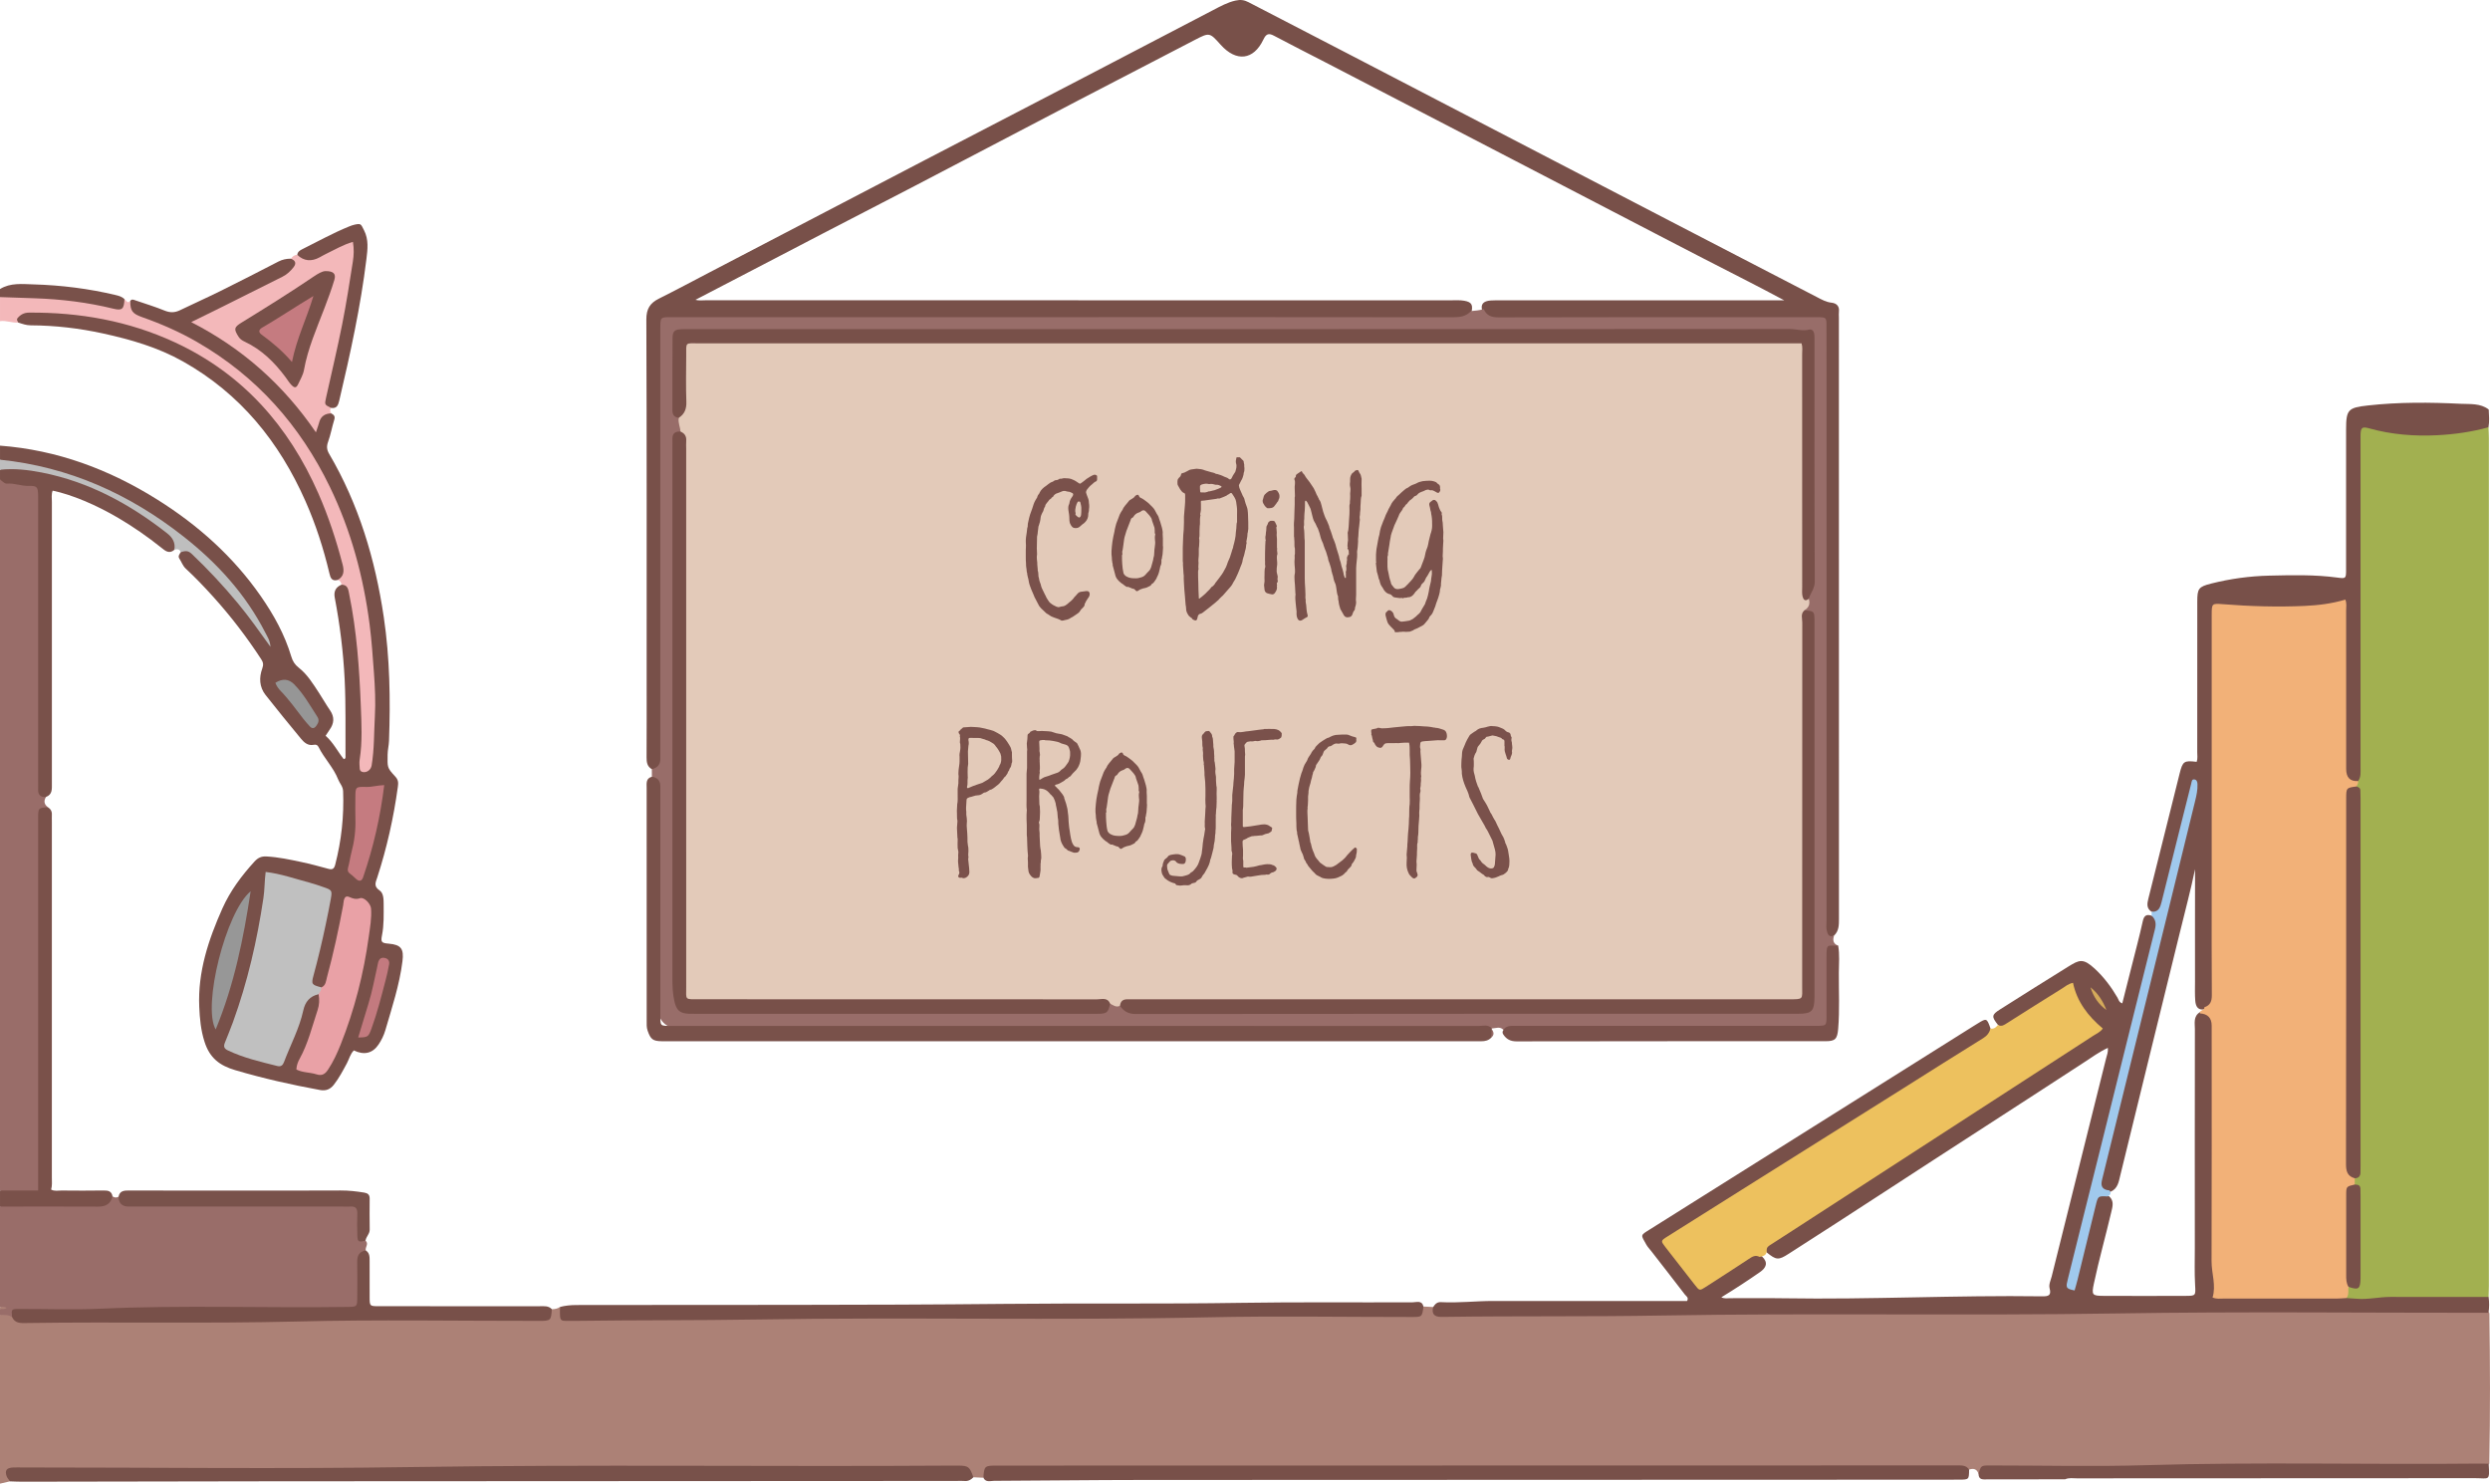 <?xml version="1.0" encoding="UTF-8"?>
<svg id="Layer_1" data-name="Layer 1" xmlns="http://www.w3.org/2000/svg" viewBox="0 0 1675.96 998.63">
  <defs>
    <style>
      .cls-1 {
        fill: #979797;
      }

      .cls-2 {
        fill: #7a514b;
      }

      .cls-3 {
        fill: #a2b050;
      }

      .cls-4 {
        fill: silver;
      }

      .cls-5 {
        fill: #79514a;
      }

      .cls-6 {
        fill: #79524b;
      }

      .cls-7 {
        fill: #7a514a;
      }

      .cls-8 {
        fill: #e3cab9;
      }

      .cls-9 {
        fill: #996d69;
      }

      .cls-10 {
        fill: #f2b178;
      }

      .cls-11 {
        fill: #969696;
      }

      .cls-12 {
        fill: #986d69;
      }

      .cls-13 {
        fill: #a0c9ed;
      }

      .cls-14 {
        fill: #c37a7f;
      }

      .cls-15 {
        fill: #7a524b;
      }

      .cls-16 {
        fill: #bebebe;
      }

      .cls-17 {
        fill: #795049;
      }

      .cls-18 {
        fill: #ac8176;
      }

      .cls-19 {
        fill: #785049;
      }

      .cls-20 {
        fill: #e9a1a6;
      }

      .cls-21 {
        fill: #d4aa5a;
      }

      .cls-22 {
        fill: #edc15e;
      }

      .cls-23 {
        fill: #f3b8ba;
      }

      .cls-24 {
        fill: #c57b80;
      }

      .cls-25 {
        fill: #78514a;
      }
    </style>
  </defs>
  <g>
    <path class="cls-18" d="M958.11,879.41c2.18,.11,4.36,.23,6.54,.34,2.47,4.49,6.66,4.57,11.06,4.56,41.18-.05,82.39,.95,123.54-.25,78.3-2.28,156.59-.38,234.88-1.1,21.38-.2,42.77,.53,64.13-.13,88.19-2.72,176.39-.51,264.59-1.21,4.19-.03,8.61-.91,12.43,1.84,.13,.89,.24-.28,.25,.62,.51,33.7,.65,67.41-.06,101.11-3.49,2.91-7.71,2.05-11.67,2.05-65.07,.06-130.16-.79-195.21,.34-41.64,.72-83.27,.76-124.91,1-4.46,.03-8.39,1.04-11.97,3.6-.97-3.41-3.28-4.01-6.35-3.02-215.86-1.2-431.71-.18-647.57-.56-6.17-.01-12.26-.36-15.9,6.05-2.24-.1-4.49-.21-6.73-.31-4.88-5.24-11.07-5.81-17.84-5.81-113.7,.12-227.42-1.07-341.1,.45-93.2,1.24-186.39,.2-279.57,.96-5.15,.04-10.27-.36-9.89,7.13-2.25,.52-4.51,1.03-6.76,1.55,0-37.84,0-75.68,0-113.52,3.4-2.61,6.56-1.26,9.69,.59,3.46,2.66,7.54,2.66,11.61,2.66,54.24,.01,108.51,1.16,162.72-.31,57.84-1.57,115.65-.31,173.47-.96,5.65-.06,10.78-.38,13.95-5.88,1.98,0,3.86-.32,5.52-1.51,2.14,6.57,7.08,7.44,13.24,7.4,32.17-.21,64.37,.61,96.52-.23,101.9-2.68,203.82,.39,305.7-1.55,51.07-.97,102.11-.37,153.16-.93,5.05-.06,9.22-1.12,12.54-4.97Z"/>
    <path class="cls-19" d="M0,299.96c38.47,2.92,73.48,15.98,105.95,36.35,27.32,17.14,51,38.28,69.51,64.86,8.76,12.58,16.16,25.92,20.59,40.73,.89,2.99,2.29,5.39,5.02,7.52,5.71,4.45,9.53,10.7,13.48,16.72,2.59,3.95,4.91,8.07,7.58,11.96,3.11,4.52,2.81,8.77-.29,13.08-.92,1.28-1.74,2.63-2.69,4.07,5.11,4.41,8.08,10.54,12.2,15.7,1.47-.25,1.19-1.33,1.19-2.11-.11-17.1,.29-34.23-.55-51.29-.91-18.55-3.2-37.02-6.68-55.3q-1.2-6.32,4.52-8.68c5.57-2.17,5.84,2.61,6.65,5.6,2.01,7.38,3.15,15,4.02,22.58,3.05,26.37,4.83,52.83,4.51,79.4-.05,3.85-1.03,7.58-1.13,11.41-.04,1.48-.3,3.53,1.81,3.76,1.52,.16,2.1-1.45,2.54-2.74,.58-1.71,.91-3.49,1.03-5.29,4.05-57.49-.86-113.86-23.5-167.46-25.1-59.43-66.9-102.22-128.22-124.65-9.55-3.49-11.82-6.6-9.92-13.53,.98-1.62,2.32-.88,3.54-.47,6.57,2.24,13.23,4.26,19.65,6.88,3.64,1.48,6.77,1.45,10.23-.21,9.09-4.39,18.31-8.5,27.36-12.98,13.07-6.47,26.05-13.12,39-19.83,2.71-1.4,5.45-1.92,8.4-1.94,4.85,.65,4.38,3.68,2.68,6.71-1.8,3.21-4.98,5.04-8.12,6.87-16.33,9.49-33.49,17.3-50.55,25.32-1.96,.92-5.02,1.35-5.29,3.64-.32,2.65,2.97,2.88,4.75,3.97,26.01,15.91,45.83,30.08,73.3,67.1,.38-3.04,1.13-5.66,2.76-7.87,2.04-2.75,4.59-3.44,7.62-1.58,1.73,.91,2.78,1.89,2.04,4.24-1.54,4.9-2.4,10.04-4.15,14.85-1.12,3.06-.92,5.36,.7,8.12,19.95,34.01,31.01,71,36.76,109.8,4.1,27.68,4.54,55.48,3.54,83.36-.11,3.13-.93,6.17-.95,9.36-.06,8.31-.52,8.61,5,14.51,2.3,2.45,2.28,4.34,1.9,7.09-2.84,20.73-7.39,41.07-13.85,60.97-1.02,3.15-2.68,5.95,1.51,8.75,2.73,1.83,2.77,5.97,2.78,9.38,0,6.95,.26,13.91-1.11,20.82-.93,4.69-.29,5.24,4.55,5.66,8.35,.72,10.26,3.52,9.21,11.88-1.99,15.92-7.05,31.05-11.5,46.34-1.02,3.5-2.61,6.75-4.62,9.71-4.03,5.95-9.75,7.25-16.59,3.93-2.45,2.37-3.14,5.8-4.71,8.7-2.68,4.94-5.24,9.91-8.74,14.38-2.54,3.24-5.5,4.27-9.36,3.56-19.24-3.52-38.26-7.8-57.05-13.36-10.43-3.09-17.13-8.06-20.66-19.13-2.52-7.89-3.19-15.62-3.54-23.47-1.04-23.49,6.16-45.16,15.59-66.27,5.3-11.85,12.91-22.04,21.62-31.57,2.43-2.66,4.79-3.57,8.12-3.39,7.89,.44,15.57,2.08,23.25,3.71,6.15,1.3,12.23,2.94,18.29,4.6,2.82,.77,3.92,.01,4.67-2.89,4.17-16.21,5.95-32.63,5.29-49.37-.13-3.29-2.27-5.2-3.29-7.81-3.16-8.09-9.43-14.24-13.23-21.9-.72-1.45-1.76-1.79-3.29-1.49-3.89,.76-6.45-1.56-8.63-4.2-7.99-9.71-15.97-19.43-23.74-29.32-4.23-5.39-4.48-11.7-2.22-17.89,.91-2.5,.64-4.11-.7-6.16-9.72-14.91-20.49-28.99-32.43-42.2-5.89-6.52-11.94-12.87-18.38-18.83-2.07-1.92-2.83-4.56-4.32-6.79-1.1-1.64,.18-2.96,.95-4.3,3.81-4.41,6.77-1.47,9.6,1.23,12.2,11.67,23.74,23.95,34.17,37.26,5.24,6.69,10.36,13.44,14.53,20.87-7.75-12.92-15.26-25.94-25.25-37.39-24.82-28.44-54.42-50.26-88.99-65.3-18.87-8.21-38.48-13.88-59.01-16.08-2.49-.27-4.87-.93-6.7-2.82v-9.46Z"/>
    <path class="cls-9" d="M8.11,886.47c-2.5-1.63-5.33-1.37-8.11-1.35v-4.05c.51-.4,1.07-.65,1.75-.65,1.07,0,2.15,0,3.22-.03-1.07-.03-2.15-.04-3.22-.03-.68,0-1.23-.25-1.75-.65v-67.57c2.84-2.45,6.31-2.04,9.64-2.05,16.17-.05,32.34-.18,48.5,.05,6.46,.09,12.5-.48,17.58-4.9,1.29,.88,2.63,1.09,4.04,.28,2.89,4.38,7.29,4.54,11.92,4.54,44.91-.04,89.82-.03,134.73-.03,1.8,0,3.59-.02,5.39,.02,9.09,.22,10.33,1.61,10.81,10.63,.26,4.95-1.63,10.53,3.41,14.39,2.41,2.14-.36,4.42,.18,6.61-3.66,5.06-3.63,10.87-3.65,16.77-.07,26.2,2.46,23.29-23.62,23.37-36.44,.11-72.88,.06-109.31,.02-30.8-.04-61.56,2.3-92.37,1.37-3.5-.11-6.71,.47-9.16,3.27Z"/>
    <path class="cls-9" d="M30.95,536.44c-1.62,2.66-1.3,4.97,1.26,6.86-4.92,3.64-4.37,8.99-4.37,14.14,0,78.27-.02,156.53,0,234.8,0,2.02,.04,4.05-.09,6.07-.15,2.25-1.01,4.23-3.34,4.41-8.18,.65-16.48,2.54-24.41-1.39V322.93c7.45-.32,14.64,1.76,21.97,2.56,3.59,.39,5.13,3.29,5.55,6.72,.39,3.13,.28,6.28,.28,9.43,0,60.22,.01,120.45,0,180.67,0,4.97-.12,9.92,3.16,14.13Z"/>
    <path class="cls-23" d="M87.63,202.64c.14,6.71,1.37,8.48,8.34,10.94,12.76,4.49,25.07,9.92,36.8,16.69,40.02,23.11,69.23,56.14,89.28,97.52,14.23,29.38,22.62,60.47,26.76,92.79,1.37,10.69,2.08,21.42,2.87,32.16,.73,9.9,1.2,19.79,.63,29.62-.63,10.96-.35,21.99-2.17,32.87-.49,2.93-3.14,4.93-5.92,4.43-1.25-.23-2.02-1.01-2.09-2.26-.11-2.02-.36-4.09-.05-6.07,1.91-12.09,1.25-24.29,.77-36.37-1-25.09-2.73-50.16-7.78-74.85-.61-3-.76-6.54-5.22-6.55-.22-1.6-.9-2.82-2.63-3.17,2.44-6.13,1.25-12.09-.5-18.18-11.16-38.77-27.9-74.43-56.93-103.36-26.38-26.29-58.02-42.82-94.23-50.74-17.37-3.8-34.94-6.1-52.8-5.65-4.23,.11-8.1,.58-10.49,4.65-4.14,.38-8.1-1.56-12.26-.95v-16.22c5.64-3.53,11.84-2.02,17.76-1.6,19.04,1.34,38.21,1.92,56.79,6.98,4.28,1.17,6.74-1.29,9.22-3.98,1.23,.61,1.75,3.34,3.87,1.28Z"/>
    <path class="cls-7" d="M0,801.33H25.67c0-82.33,0-164.18,0-246.03,0-1.8-.03-3.6,0-5.4,.12-6.06,.18-6.11,6.53-6.59,1.86,1.17,2.83,2.78,2.71,5.05-.09,1.57,0,3.15,0,4.72,0,79.8,0,159.61-.01,239.41,0,2.69,.31,5.4-.48,8.21,2.25,1.27,4.74,.61,7.09,.64,9.44,.09,18.88,.13,28.32-.02,3.08-.05,5.32,.53,5.9,3.93-1.25,5.22-4.67,6.96-9.86,6.93-21.95-.13-43.91-.04-65.87-.03v-10.81Z"/>
    <path class="cls-5" d="M30.95,536.44c-3.67,.24-5.45-1.43-5.28-5.16,.08-1.79,0-3.59,0-5.39,0-62.68,0-125.35,0-188.03,0-1.57,.04-3.15-.01-4.72-.18-5.41-.74-6.22-6.38-6.07-4.99,.13-9.66-1.96-14.65-1.57-1.9,.15-2.98-1.87-4.63-2.57v-6.76c5.22-3.24,11.01-2.09,16.42-1.45,36.32,4.32,67.87,19.78,96.16,42.37,3.85,3.07,8.41,6.76,4.77,12.99-3.54,3.07-6.26,.57-8.85-1.5-9.13-7.31-18.71-13.96-28.79-19.9-15.12-8.91-31.41-15.76-44.27-18.44-.98,2.49-.52,5.14-.52,7.69-.03,63.17-.03,126.35,0,189.52,0,3.65,.41,7.34-3.98,8.97Z"/>
    <path class="cls-16" d="M117.36,370.09c.8-4.73-1.13-8.2-4.79-11.07-25.21-19.78-52.76-34.75-84.49-40.98C18.85,316.23,9.47,315.15,0,316.18v-6.76c46.45,4.76,87.27,23.16,123.65,51.8,22.61,17.79,41.73,38.77,54.95,64.65,1.38,2.69,3.19,5.28,3.45,9.51-7.51-10.44-14.34-20.13-21.91-29.28-9.75-11.78-20.14-22.9-31.23-33.42-2.61-2.47-4.7-1.72-7.25-1.04-.81-2.24-2.46-2.16-4.29-1.56Z"/>
    <path class="cls-5" d="M83.77,201.36c-.27,6.61-1.51,7.88-7.43,6.43-17.41-4.27-35.03-6.42-52.96-7.02-7.78-.26-15.59-.58-23.38-.8v-5.41c7.06-4.34,14.91-3.36,22.56-3.14,18.63,.54,37.06,2.83,55.22,7.16,2.22,.53,4.35,1.09,5.99,2.79Z"/>
    <path class="cls-18" d="M0,879.71c1.45,.04,2.95-.27,4.43,.56-1.44,1.3-3,.64-4.43,.8v-1.35Z"/>
    <path class="cls-25" d="M6.76,997.09c-.77-1.11-1.8-2.12-2.25-3.34-1.44-3.94-.1-5.78,4.21-5.99,2.02-.1,4.05-.03,6.08-.03,87.34,0,174.69,1.07,262.01-.26,121.29-1.85,242.58-.19,363.86-.99,1.35,0,2.7,0,4.05,0,7.12,.05,7.9,.64,10.44,7.88-1.63,1.67-3.45,2.72-5.94,2.48-1.78-.18-3.6-.03-5.4-.03-152.97,.07-305.94,.13-458.92,.23-56.69,.04-113.38,.2-170.07,.28-2.69,0-5.39-.14-8.08-.22Z"/>
    <path class="cls-19" d="M661.9,994.66c.55-8.02,.72-8.18,9.5-8.18,189.07-.03,378.15-.07,567.22-.1,26.11,0,52.22,0,78.33,0,3.13,0,6.35-.36,8.41,2.81-.08,6.67-.08,6.7-6.5,6.75-6.53,.05-13.06,.03-19.59,.03-176.74,.05-353.49,.07-530.23,.18-33.32,.02-66.64,.45-99.96,.59-2.48,.01-5.57,1.26-7.19-2.07Z"/>
    <path class="cls-15" d="M1675.08,985.21c.66,12.08,.59,9.72-9.26,9.73-89.29,.09-178.57,.07-267.86,.12-2.66,0-5.4-.53-7.99,.64-17.49,.02-34.98,.02-52.47,.06-2.71,0-5.64,.52-5.79-3.56,1.59-5.75,1.59-5.81,7.71-5.81,35.06-.02,70.15,.86,105.18-.19,74.8-2.25,149.61-.3,224.41-1.07,2.02-.02,4.04,.05,6.07,.08Z"/>
    <path class="cls-19" d="M438.75,517.74c-3.19-1.81-3.58-4.7-3.56-8.06,.11-17.34,.05-34.68,.05-52.02,0-80.85,.11-161.71-.2-242.56-.03-7.21,2.46-11.1,8.47-14.1,11.46-5.72,22.76-11.77,34.11-17.7,47.83-24.94,95.65-49.91,143.49-74.83,35.09-18.27,70.23-36.43,105.32-54.7,30.11-15.67,60.16-31.44,90.28-47.08,4.74-2.46,9.37-5.05,14.8-6.29,3.47-.79,5.98-.4,8.85,1.09,21.74,11.29,43.52,22.52,65.27,33.8,33.72,17.49,67.42,35.02,101.13,52.53,39.1,20.31,78.19,40.63,117.29,60.93,32.92,17.08,65.85,34.15,98.79,51.18,3.17,1.64,6.24,3.42,10,3.82,3.14,.34,5.34,2.23,4.89,5.97-.16,1.33-.02,2.7-.02,4.05,0,134.91,0,269.81,.04,404.72,0,4.15,0,8.11-3.27,11.21-4.21,3.28-5.43-.44-6.44-3.12-1.36-3.62-.82-7.57-.82-11.38-.01-127.36-.01-254.73-.01-382.09,0-3.15,.07-6.3-.03-9.45-.22-7.12-.84-7.76-7.71-7.99-2.25-.08-4.5-.02-6.75-.02-67.04,0-134.07,.01-201.11-.02-5.38,0-11.11,.57-13.74-5.91-1.82-5.12,.73-7.1,5.44-7.46,2.7-.2,5.4-.13,8.1-.13,62.81,0,125.62,0,189.49,0-10.44-5.59-20.14-10.64-29.84-15.58-32.3-16.44-64.4-33.26-96.57-49.94-60.94-31.61-121.83-63.33-182.81-94.86-11.4-5.89-22.85-11.67-34.18-17.69-3.62-1.93-5.32-1.3-7.15,2.55-6.61,13.94-18.26,15.24-28.76,3.51-7.39-8.25-7.46-8.39-17.25-3.32-51.78,26.78-103.49,53.69-155.1,80.8-22.12,11.62-44.28,23.16-66.49,34.6-38.22,19.69-76.24,39.76-114.67,59.61,2.36,.66,4.62,.3,6.82,.3,167.28,.02,334.55,.02,501.83,.02,2.92,0,5.87-.21,8.76,.29,5.18,.9,6.15,2.75,4.73,8.6-2.33,3.19-5.65,4.3-9.4,4.51-3.37,.19-6.75,.12-10.13,.12-170.38,0-340.76,0-511.14,0q-12.91,0-12.92,12.87c0,91.41,0,182.81-.01,274.22,0,3.6,.34,7.24-.57,10.76-.98,3.76-2.98,6.14-7.33,4.23Z"/>
    <path class="cls-12" d="M998.62,208.03c1.99,4.35,5.13,5.6,10.06,5.59,70-.21,140-.14,210-.14,1.58,0,3.15-.02,4.73,0,5.86,.11,5.93,.12,5.96,6.11,.05,11.71,.02,23.42,.02,35.12,0,121.81,0,243.62,0,365.42,0,2.03-.29,4.12,.13,6.06,.52,2.42,1.41,5.06,4.96,3.5-1.02,3.06-.69,5.56,2.74,6.83-4.75,2.56-5.9,6.64-5.76,11.81,.29,10.57,.14,21.16,.07,31.75-.08,11.24-1.3,12.52-12.35,12.56-23.64,.07-47.27,.02-70.91,.02-38.94,0-77.88,.05-116.83-.04-6.52-.02-13,.49-19.51,.59-2.33-2.51-5.15-1.05-7.81-.95-4.92,.93-9.88,.41-14.82,.42-176.66,.03-353.33,.02-529.99,.02q-17.04,0-17.04-17.33c0-45.7-.03-91.4,.04-137.1,0-5.5-.46-10.76-3.54-15.48-.01-1.69-.02-3.37-.04-5.06q5.53-1.34,5.7-6.37c.05-1.57,.01-3.15,.01-4.73,0-94.13,0-188.27,0-282.4,0-1.13,0-2.25,0-3.38,.04-7.35,.04-7.38,7.41-7.38,93.2,0,186.41,0,279.61,0,82.17,0,164.35-.03,246.52,.08,4.73,0,8.84-.61,12.16-4.17,2.84-.34,5.72-.4,8.46-1.37Z"/>
    <path class="cls-19" d="M1675.04,872.97c.42,3.56,.45,7.11-.07,10.66-83.26,.06-166.53-.9-249.77,.43-102.35,1.64-204.7-.38-307.03,1.41-48.57,.85-97.13,.22-145.69,.92-.9,.01-1.8,.01-2.7,0q-6.86-.04-5.14-6.65c1.27-1.88,2.54-3.44,5.29-3.28,11.69,.65,23.35-.78,35.04-.78,41.15,.02,82.3,0,123.45,0h7.12c1.28-2.37-.63-3.22-1.47-4.31-7.5-9.8-15.1-19.53-22.67-29.28-1.1-1.42-2.4-2.73-3.27-4.27-3.85-6.84-4.2-6.2,2.3-10.27,72.67-45.64,145.32-91.3,217.98-136.96,.95-.6,1.91-1.18,2.87-1.77,5.86-3.6,6.03-3.53,8.49,3.45,1.07,4.09-1.33,6.11-4.42,8.05-22.46,14.11-44.89,28.27-67.38,42.33-47.64,29.8-95.06,59.96-142.77,89.66-3.71,2.31-4.51,4.52-1.64,8.05,5.96,7.32,11.73,14.8,17.4,22.35,2.46,3.27,4.79,3.36,7.95,1.15,8.66-6.06,17.89-11.25,26.57-17.28,3.32-2.3,6.75-3.76,10.52-.85,4.3,4.14,2.82,7.57-1.4,10.51-8.31,5.79-16.78,11.34-26.02,16.97,2.27,1.08,4.2,.59,5.99,.6,12.16,.05,24.31-.14,36.47,.06,57.84,.95,115.64-2.14,173.47-1.32,4.15,.06,6.35-.46,5.03-5.44-.68-2.55,.75-5.29,1.4-7.91,12.18-48.94,24.46-97.86,36.63-146.81,.54-2.15,1.48-4.25,1.19-7.07-5.84,2.69-10.86,6.38-15.99,9.73-44.67,29.16-89.57,57.96-134.25,87.12-21.49,14.02-43.05,27.93-64.65,41.78-6.88,4.41-8.3,4.27-14.85-1.04-2.41-4.1,.87-5.62,3.44-7.32,21.76-14.37,43.7-28.46,65.62-42.57,27.4-17.64,54.66-35.5,82.04-53.17,22.09-14.26,44.17-28.55,66.28-42.78,6.15-3.96,6.12-3.95,1.25-9.47-6.13-6.93-11.56-14.29-13.27-24.19-14.29,8.52-27.35,17.26-40.74,25.46-2.71,1.66-5.47,4.66-8.85,.97-4.42-5.48-4.3-6.82,1.28-10.34,15.38-9.7,30.73-19.45,46.2-28.99,7.25-4.47,9.84-5.71,17.68,1.53,6.17,5.7,11.09,12.29,15.3,19.5,.74,1.26,.86,3.01,3.21,3.82,2.09-8.28,4.17-16.46,6.23-24.64,2.57-10.21,5.31-20.39,7.57-30.67,.84-3.85,2.51-4.83,5.97-3.7,3.92,1.08,4.32,4.16,4.12,7.47-.15,2.48-.92,4.86-1.52,7.26-18.58,74.71-36.83,149.5-55.62,224.15-.73,2.91-2.25,5.84-.97,9.79,2.65-2.64,2.71-5.61,3.31-8.28,3.46-15.38,7.41-30.63,11.4-45.87,1.82-6.94,3.83-7.79,10.71-5.61,3.49,3.19,2.23,7.02,1.36,10.72-3.76,15.98-8.23,31.8-11.65,47.87-1.65,7.75-1.23,8.35,6.33,8.39,18.44,.08,36.88,.07,55.33,0,6.94-.02,6.85-.13,6.44-7.35-.47-8.31-.19-16.64-.19-24.97-.02-49.04-.05-98.09,.05-147.13,0-4.07-1.19-8.77,3.48-11.56,8.21-.86,9.95,.5,10.04,9,.22,20.02,.07,40.03,.08,60.05,.01,28.79,.07,57.58-.03,86.37-.04,9.91,.46,19.76,1.19,29.63,.32,4.34,2.01,6.09,6.2,5.88,2.02-.1,4.05,0,6.07,0,24.96,.08,49.91-.15,74.87,.1,28.5-1.68,57.02-1.58,85.54-1.42,3.53,.02,7.27-.6,10.27,2.14Z"/>
    <path class="cls-22" d="M1344.8,689.84c2.4,1.44,4.15,.04,6.11-1.2,12.33-7.84,24.69-15.62,37.09-23.34,2.07-1.29,3.92-3.05,7.29-3.77,2.63,12.68,10.11,22.43,20.05,30.75-1.72,2.47-4.28,3.49-6.44,4.89-67.31,43.66-134.66,87.28-202.01,130.89-4.9,3.18-9.81,6.35-14.73,9.5-1.53,.98-3.17,1.81-3.03,4.03,.14,3.39-2.31,3.95-4.83,4.43-2.88-1.59-5.04-.07-7.37,1.47-9.57,6.32-19.21,12.53-28.86,18.74-4.13,2.66-4.19,2.62-7.3-1.35-6.65-8.5-13.3-16.99-19.89-25.53-3.13-4.07-3.13-4.21,1.37-7.04,19.97-12.61,39.97-25.16,59.97-37.72,33.13-20.81,66.28-41.6,99.41-62.42,17.71-11.13,35.34-22.38,53.15-33.36,2.72-1.68,4.2-3.69,5-6.53,2.33,.54,3.7-.9,5.03-2.44Z"/>
    <path class="cls-19" d="M1675.11,275.65c.22,3.98,.47,7.96-.14,11.94-2.44,3.1-6.06,3.73-9.58,4.4-21.66,4.18-43.33,4.64-65,.06-9.21-1.95-9.49-1.77-9.49,7.72-.03,70.88,0,141.77-.06,212.65,0,4.82,1.12,10.04-3.1,14-8.42,3.14-10.49,1.7-10.52-8.07-.13-34.65-.04-69.29-.05-103.94,0-7.76,.01-7.68-7.79-6.41-21.01,3.42-42.13,2.46-63.25,1.55-.45-.02-.89-.13-1.34-.18-13.12-1.59-13.86-.95-13.86,12.21,0,81.22,.01,162.44-.03,243.65,0,5.55,.84,11.66-6.39,13.97-4.84,1.23-6.61-1.37-6.94-5.65-.33-4.27-.16-8.55-.16-12.82,0-26.09-.05-52.17,.03-75.68-2.74,13.38-6.93,29.08-10.78,44.85-13.13,53.77-26.5,107.48-39.55,161.27-1.05,4.34-1.68,9.02-6.65,11.04-7.15,.47-8.8-1.08-7.37-7.77,1.64-7.7,3.38-15.38,5.29-23.02,18.45-73.55,36.08-147.29,54.47-220.85,1.67-6.67,3.35-13.35,3.87-20.28-1.58,2.7-2.08,5.74-2.82,8.68-5.61,22.25-11.02,44.56-16.81,66.77-1.11,4.26-1.66,10.05-8.84,8-3.65-2.27-3.08-5.55-2.22-8.96,5.07-20.2,10.11-40.41,15.16-60.61,1.96-7.83,3.91-15.66,5.86-23.49,2.07-8.31,2.96-8.93,11.48-7.89,.78-2.17,.38-4.42,.38-6.63,.03-33.74,.02-67.49,.03-101.23,0-8.74,.83-9.98,9.31-12.13,12.86-3.25,26.01-5.05,39.23-5.35,15.25-.34,30.54-.74,45.75,1.32,5.78,.79,5.86,.6,5.86-5.39,.02-31.49,0-62.99,.01-94.48,0-13.25,1.46-14.51,14.67-15.98,20.83-2.32,41.7-2.16,62.55-1.13,6.32,.31,13.18-.48,18.8,3.87Z"/>
    <path class="cls-5" d="M438.79,522.79c4.03,.6,5.82,3,5.69,7-.05,1.57,0,3.15,0,4.73,0,49.3,0,98.59,0,147.89,0,8.62-.47,8.11,8.03,8.11,180.93,0,361.85,0,542.78,.06,2.98,0,6.38-1.28,8.86,1.7,0,0-.07,.49-.07,.49,.34,1.9,.86,3.81-.33,5.63-1.84,1.96-4.19,2.48-6.75,2.46-1.57,0-3.15,0-4.72,0-181.33,0-362.67,0-544,0-.9,0-1.8,0-2.7,0-6.19-.07-7.66-1.3-9.69-7.14-.78-2.24-.62-4.43-.62-6.64-.03-52.21-.02-104.42-.02-156.63,0-3.1-.68-6.51,3.55-7.63Z"/>
    <path class="cls-19" d="M958.11,879.41c-.94,6.99-.94,7.05-7.77,7.05-45.67,.03-91.37-.78-137.02,.21-101.43,2.2-202.87-.2-304.29,1.48-40.47,.67-80.92,.35-121.37,.92-.45,0-.9,0-1.35,0-9.63-.17-9.61,1.71-9.37-9.38,3.5-.9,7.07-1.26,10.68-1.27,1.35,0,2.7-.02,4.05-.03,94.79-.18,189.58,.2,284.36-.75,53.13-.54,106.26,.14,159.37-.71,38.5-.62,77-.16,115.49-.36,2.59-.01,6.17-1.54,7.2,2.83Z"/>
    <path class="cls-19" d="M8.11,886.47c-.49-5.22-.49-5.39,4.53-5.41,18.22-.08,36.46,.67,54.64-.17,55.49-2.55,110.99-.39,166.48-1.21,6.64-.1,6.67-.1,6.7-6.74,.04-7.87,.11-15.75-.03-23.62-.07-4.21,1.4-6.95,5.78-7.65,2.72,1.74,2.56,4.53,2.57,7.21,.03,8.09-.02,16.18,.02,24.28,.03,5.94,.07,6.01,5.87,6.03,13.26,.05,26.52,.02,39.77,.02,22.92,0,45.84,0,68.76,0,2.89,0,5.91-.46,8.22,1.98-.47,7.58-.74,7.88-8.3,7.88-54.42,.06-108.86-.94-163.24,.42-60.68,1.51-121.35,.14-182.01,1.03-3.89,.06-7.8,.38-9.76-4.07Z"/>
    <path class="cls-23" d="M222.95,278.25q-6.04,.11-7.83,5.15c-.37,1.06-.66,2.14-1,3.21-.34,1.06-.71,2.11-1.48,4.41-21.83-31.91-49.3-56.45-83.94-74.21,7.07-3.48,13.1-6.41,19.09-9.4,14.08-7.02,28.12-14.1,42.22-21.09,3.12-1.55,5.54-3.82,7.61-6.5,2.08-2.69,1.08-4.54-1.81-5.73,1.06-1.47,2.35-2.55,4.29-2.52,6.77,3.71,12.6,1.49,18.5-2.43,4.29-2.85,9.22-4.67,14.09-6.39,5.11-1.81,6.36-.94,6.84,4.57,.61,7.02-.92,13.88-1.96,20.74-3.86,25.34-9.28,50.36-15.13,75.3-.91,3.85-1.21,7.5,.39,11.17-.94,1.27-.7,2.51,.14,3.71Z"/>
    <path class="cls-2" d="M1011.95,693.22c1.87-2.95,4.79-2.73,7.75-2.73,25.4,.04,50.8,.02,76.2,.02h122.73c1.35,0,2.7,.01,4.05,0,6.64-.07,6.68-.07,6.7-6.71,.03-13.04,.06-26.08,0-39.12-.05-10.13,.51-7.95,7.86-8.15,1.05,6.03,.48,12.12,.44,18.17-.08,12.59,.6,25.2-.45,37.78-.58,6.88-1.99,8.35-8.48,8.35-69.33,.02-138.67-.03-208,.11-4.14,0-6.81-1.46-8.92-4.63-.68-1.02-.71-2.1,.14-3.09Z"/>
    <path class="cls-13" d="M1448.24,613.73c4.87,.3,5.84-3.32,6.73-6.85,4.1-16.3,8.14-32.61,12.21-48.91,2.55-10.22,5.11-20.44,7.71-30.65,.3-1.19,.28-3.02,2.22-2.67,1.52,.27,1.89,1.66,1.96,3.12,.17,3.87-.66,7.6-1.56,11.31-6.24,25.48-12.48,50.95-18.74,76.43-14.56,59.22-29.13,118.44-43.7,177.66-.16,.65-.31,1.31-.44,1.97q-1.12,5.63,5.23,6.14c1.34,1.9,.59,3.15-1.27,4.06-6.39-.37-6.42-.38-7.97,5.92-4.12,16.78-8.2,33.56-12.32,50.34-.58,2.36-1.29,4.69-1.93,7-6.32-1.16-5.89-2.19-4.46-8,7.2-29.18,14.55-58.31,21.8-87.48,12.24-49.22,24.43-98.47,36.74-147.67,.91-3.65,.54-6.55-2.22-9.1,0-.87,0-1.74,0-2.61Z"/>
    <path class="cls-6" d="M246.03,835.07c-4.68,1.14-5.34,.86-5.51-3.32-.2-4.93-.17-9.88-.02-14.81,.1-3.34-1.01-5.1-4.59-4.83-1.78,.14-3.59,.01-5.38,.01-46.9,0-93.79,0-140.69,0-1.12,0-2.24,0-3.37,0q-6.53-.05-6.69-6.59c.81-4.08,3.73-4.22,7.13-4.21,23.16,.09,46.33,.05,69.5,.05s48.58,.08,72.87-.06c5.39-.03,10.64,.57,15.92,1.43,2.36,.39,3.63,1.44,3.61,3.95-.04,6.97-.1,13.95,.03,20.92,.05,2.95-2.48,4.76-2.8,7.47Z"/>
    <path class="cls-19" d="M222.81,274.53c-4.42-2.13-4.4-2.13-3.33-6.94,3.64-16.39,7.54-32.73,10.82-49.2,2.8-14.03,4.98-28.19,7.2-42.33,.65-4.17,.85-8.47,.05-13.25-6.58,1.87-12.3,5.3-18.25,8.16-1.41,.68-2.77,1.48-4.15,2.23q-8.44,4.59-15.06-1.62c.19-2.1,1.76-3.05,3.37-3.85,10.45-5.17,20.63-10.88,31.46-15.27,1.24-.5,2.51-.98,3.82-1.26,4.35-.92,4.15-.39,6.32,3.87,3.19,6.28,2.36,12.8,1.6,19.05-3.91,32.27-10.9,63.97-18.33,95.58-.76,3.21-1.73,5.44-5.52,4.85Z"/>
    <path class="cls-12" d="M1003.74,698.38c.11-1.87,.22-3.75,.33-5.63,1.44,1.97,1.82,3.87-.33,5.63Z"/>
    <path class="cls-17" d="M12.26,217.12c-.39-.98-1.36-1.91-.4-3.04,1.98-2.35,4.38-3.63,7.6-3.66,34.13-.25,67.06,5.57,98.17,19.97,45.62,21.13,76.63,56.24,96.67,101.77,6.81,15.47,12.03,31.45,16.3,47.78,1.11,4.25,1.05,8.04-3.38,10.45-3.99,1-4.81-1.53-5.54-4.64-3.94-16.62-9.17-32.82-16.09-48.45-17.66-39.93-43.88-72.32-82.41-94-16.84-9.48-35.09-14.74-53.78-18.84-16.03-3.51-32.28-5.41-48.69-5.48-3.04-.01-5.69-.98-8.43-1.87Z"/>
    <path class="cls-4" d="M214.45,669.2c-5.95,1.31-9.05,5.13-10.33,10.99-2.65,12.14-8.6,23.08-12.93,34.61-.83,2.23-2.1,3.33-4.54,2.72-11.3-2.84-22.67-5.44-33.29-10.51-2.77-1.32-2.92-2.86-1.98-5.22,1.82-4.59,3.73-9.14,5.41-13.78,9.85-27.08,16.24-54.99,20.5-83.46,.87-5.78,.74-11.6,1.52-17.66,10.29,1.22,19.78,4.63,29.47,7.18,3.25,.86,6.43,1.99,9.61,3.09,5.47,1.89,5.76,2.25,4.82,7.63-1.01,5.74-2.22,11.44-3.4,17.14-2.42,11.63-5.19,23.18-8.29,34.65-1.6,5.91-1.22,6.33,5.3,8,1.12,2.25,.36,3.73-1.88,4.6Z"/>
    <path class="cls-20" d="M214.45,669.2c.84-1.45,1.84-2.83,1.88-4.6,3.03-1.27,3.07-4.32,3.74-6.78,4.37-16.02,7.84-32.26,10.92-48.57,.21-1.1,.17-2.26,.46-3.34,.53-1.93,1.38-3.18,3.82-2.08,2.19,.98,4.31,1.71,7.07,.74,2.67-.94,7.16,3.7,7.41,6.97,.48,6.32-.67,12.58-1.52,18.75-3.43,24.98-9.6,49.32-18.95,72.78-2.33,5.84-4.97,11.57-8.46,16.85-1.91,2.88-3.95,4.45-7.81,3.2-4.4-1.43-9.32-1.05-13.53-3.26,.12-2.75,1.01-5.07,2.19-7.2,5.71-10.34,8.42-21.75,12.11-32.83,1.19-3.57,1.28-7.02,.67-10.61Z"/>
    <path class="cls-24" d="M258.62,528.45c-2.64,21.6-7.34,42.01-14.19,61.94-.87,2.54-2.34,3.2-4.51,1.44-1.39-1.13-2.59-2.54-4.06-3.54-1.77-1.21-2.11-2.5-1.52-4.57,.93-3.21,1.3-6.58,2.17-9.82,1.98-7.42,2.96-14.92,2.71-22.61-.16-4.72-.04-9.44-.03-14.17,.02-7.43,.03-7.65,7.28-7.44,3.85,.11,7.5-1.09,12.15-1.23Z"/>
    <path class="cls-1" d="M168.71,599.9c-4.78,31.69-11.09,62.93-23.54,93.02-9.06-15.62,6.82-79.2,23.54-93.02Z"/>
    <path class="cls-14" d="M241.09,698.34c2.41-7.98,4.63-15.47,6.95-22.93,2.53-8.13,4.02-16.51,5.9-24.8,.25-1.09,.36-2.22,.72-3.27,.65-1.92,1.95-2.98,4.1-2.6,2.45,.43,3.54,2.05,3.14,4.35-.66,3.74-1.51,7.45-2.47,11.12-2.85,10.83-5.57,21.69-9.43,32.22-2.03,5.54-2.35,5.78-8.9,5.91Z"/>
    <path class="cls-11" d="M185.33,459.6q7.17-4.52,12.6,.95c6.4,6.42,10.73,14.31,15.62,21.82,1.54,2.36,.76,4.2-.62,6.13-1.3,1.82-2.77,2.23-4.4,.43-1.5-1.66-3.02-3.32-4.38-5.09-4.93-6.38-9.63-12.95-15.25-18.76-1.43-1.47-2.62-3.07-3.57-5.47Z"/>
    <path class="cls-3" d="M1587.22,525.71c2.03-2.77,1.6-5.99,1.6-9.11,0-73.11,0-146.22,0-219.34,0-1.57-.05-3.15,.01-4.72,.18-4.74,1.06-5.54,5.78-4.22,15.06,4.21,30.45,5.41,45.94,4.62,11.6-.59,23.15-2.23,34.41-5.35,.08,2.47,.24,4.94,.24,7.41,.01,190.19,.01,380.37,0,570.56,0,2.47-.11,4.95-.17,7.42-22.04,0-44.09,.03-66.13-.03-7.64-.02-15.16,1.93-22.83,1.22-2.23-.21-4.47-.31-6.71-.45-.67-3.07-1.08-6.08,2.05-8.2,3.75-.51,5.29-2.75,5.3-6.43,.09-18.11,.06-36.22,.02-54.34,0-2.84-1.27-5.15-2.72-7.44-.62-1.67-.52-3.29,.3-4.87,2.37-3.09,2.25-6.76,2.25-10.33,.05-80.88,.04-161.75,.02-242.63,0-2.7-.21-5.39-.88-8.01-.71-2.23-.06-4.11,1.51-5.74Z"/>
    <path class="cls-8" d="M753.85,677c-2.62,1.28-4.58-.41-6.69-1.47-91.33-.92-182.66-.15-273.99-.41-2.02,0-4.05-.06-6.07-.16-4.66-.24-6.86-2.77-7.1-7.3-.17-3.15-.15-6.3-.15-9.45,0-115.9-.02-231.79,.03-347.69,0-6.76-.07-13.47-1.88-20.04-.12-3.12-1.79-6.05-1.12-9.27,4.58-10.77,2.58-22.14,2.96-33.29,.13-3.82-.02-7.65,.16-11.48,.23-4.94,2.8-7.34,7.68-7.48,2.25-.07,4.5-.11,6.75-.11,243.82-.02,487.64,.04,731.46-.03,8.6,0,9.41,.77,9.43,10.6,.09,50.22,0,100.44,.1,150.66,0,4.34-1.04,8.99,2.01,12.92q1.63,5.05-2.87,7.77c1.02,2.59,.82,5.31,.82,8.01-.02,79.69,0,159.37-.01,239.06,0,16.78-.5,17.27-17.57,17.28-142.67,0-285.34,0-428.01,.03-5.36,0-10.83-.57-15.93,1.84Z"/>
    <path class="cls-19" d="M1217.43,403.02c-2.55,2.21-3.73,.36-4.21-1.75-.44-1.93-.21-4.03-.21-6.05,0-52.22,0-104.44-.03-156.66,0-2.44,.41-4.92-.4-7.48h-17.35c-241.44,0-482.89,0-724.33,.02-10.16,0-8.97-1.31-9.03,8.9-.06,10.13-.27,20.27,.1,30.38,.17,4.78-1.15,8.28-5.09,10.84-2.99-.32-4.3-2.01-4.29-4.98,.03-16.21-.08-32.43,.08-48.64,.05-4.78,1.44-5.83,6.15-6.02,2.25-.09,4.5-.04,6.75-.04,246.29,0,492.59,.01,738.88-.1,4.44,0,8.79,1.59,13.3,.4,1.73-.46,3.03,.98,3.32,2.66,.3,1.76,.22,3.59,.22,5.38,0,53.82-.1,107.65,.19,161.47,.03,4.8-2.86,7.74-4.05,11.66Z"/>
    <path class="cls-19" d="M753.85,677c.29-2.94,1.89-4.42,4.87-4.38,2.03,.02,4.05-.01,6.08-.01,146.34,0,292.68,0,439.02,0,10.41,0,9.17,.26,9.18-9.05,.02-81.53,0-163.05,.07-244.58,0-2.74-1.29-5.89,1.49-8.19,6.52,.59,6.58,.64,6.73,6.49,.03,1.35,0,2.7,0,4.05,0,82.21,0,164.41,0,246.62,0,1.13,.01,2.25,0,3.38-.14,9.32-1.82,11.03-11.08,11.03-148.6,.02-297.2,0-445.81,.16-4.94,0-8.03-1.8-10.56-5.53Z"/>
    <path class="cls-19" d="M458,290.49c2.86,1.16,4.14,3.22,3.88,6.34-.15,1.79-.02,3.6-.02,5.4,0,120.7,0,241.4,.01,362.1,0,8.87-1.18,8.26,8.39,8.26,89.37,0,178.74,0,268.12,.06,3.1,0,7.01-1.55,8.79,2.87-1.2,5.8-2.06,6.64-7.15,6.86-1.35,.06-2.7,.01-4.05,.01-89.14,0-178.28,0-267.42,0-1.58,0-3.15,.05-4.73-.02-6.43-.27-8.59-2.42-9.96-8.69-1.12-5.1-1.28-10.2-1.28-15.37,.02-119.11,.01-238.23,.01-357.34,0-1.8,.07-3.61,0-5.4-.16-3.83,1.85-5.27,5.42-5.1Z"/>
    <path class="cls-10" d="M1580.69,866.14c-.3,2.55,.47,5.29-1.33,7.57-2.24,.12-4.47,.35-6.71,.35-25.41,.03-50.81,.03-76.22,0-2.21,0-4.49,.44-7.21-.74,2.5-8.1-.69-16.13-.67-24.37,.16-51.95,.08-103.91,.08-155.86,0-.9,0-1.8,0-2.7q-.01-7.81-7.88-8.27c-.59-2.49,3.36-1.76,2.94-4.14,4.04-1.3,5.07-4.07,5.04-8.22-.2-23.18-.09-46.36-.09-69.55v-182.31c0-1.35,0-2.7,0-4.05,.03-7.55,.05-7.77,7.34-7.19,18.39,1.46,36.79,2.02,55.21,1.18,9.16-.42,18.27-1.52,27.4-4.25,1.04,2.51,.53,4.97,.53,7.33,.04,35.11,.03,70.22,.03,105.33,0,.45,0,.9,0,1.35q0,8.68,8.07,8.11c.17,1.38-.5,2.51-1.12,3.65-3.96,3.62-4.73,8.19-4.73,13.37,.09,78.77,.1,157.54-.03,236.31,0,5.16,1.4,9.62,3.59,14.05,0,1.4-.01,2.8-.02,4.21-3.01,3.39-3.64,7.43-3.61,11.83,.12,16.58,.01,33.16,.06,49.73,0,2.44,.53,4.94-.68,7.27Z"/>
    <path class="cls-21" d="M1407.06,664.55c5.07,4.02,8.42,9.31,10.73,15.3-5.31-3.83-8.81-8.96-10.73-15.3Z"/>
    <path class="cls-19" d="M219.01,182.48c5.48-.05,7.27,1.8,6.04,5.92-1.93,6.44-4.29,12.76-6.69,19.05-5.2,13.63-11.15,27.01-13.74,41.5-.6,3.38-2.39,6.29-3.8,9.34-1.39,3.03-2.56,3.11-4.94,.54-1.36-1.47-2.42-3.23-3.62-4.86-7.46-10.06-16.17-18.68-27.69-24.05-1.68-.79-3.03-1.71-4.05-3.34-3.23-5.16-3.09-6.28,2.22-9.55,16.27-10.01,32.49-20.11,48.31-30.83,2.79-1.89,5.69-3.64,7.95-3.72Z"/>
    <path class="cls-19" d="M1584.94,793.09c-5-1.38-5.91-4.74-5.9-9.66,.16-81.85,.11-163.71,.12-245.56,0-7.6,.03-7.6,6.95-8.51,1.31,.45,2.56,.98,2.61,2.65,.06,1.8,.11,3.6,.11,5.4,0,82.41,0,164.81,0,247.22,0,1.58,0,3.15-.05,4.73-.09,2.44-1.39,3.68-3.84,3.73Z"/>
    <path class="cls-19" d="M1580.69,866.14c-1.49-2.42-1.53-5.12-1.53-7.83,0-18.01-.03-36.02,.01-54.03,.01-5.67,.1-5.67,5.75-6.97,1.91,.03,3.7,.27,3.83,2.73,.09,1.79,.08,3.59,.08,5.39,0,17.3,0,34.6,0,51.91,0,1.12,.02,2.25-.01,3.37-.19,6.98-1.4,7.78-8.12,5.43Z"/>
    <path class="cls-24" d="M210.95,199.24c-4.35,14.7-11.22,28.33-14.43,44.42-6.5-7.55-13.31-13.2-20.47-18.44-2.29-1.68-1.86-3.37,.43-4.7,11.61-6.77,22.76-14.29,34.48-21.29Z"/>
  </g>
  <g>
    <path class="cls-2" d="M717.51,321.94c1.45,0,3.22,.16,4.67,.97,1.29,.48,2.42,1.29,3.38,1.93,1.29,.8,1.13,1.13,2.58,0,.97-.64,1.93-1.45,2.9-2.25l.16-.16c1.61-.97,3.06-2.09,4.83-2.74,.81-.32,1.45-.16,2.09,.32,.16,0,.32,.32,.32,.48v2.09c0,.8-.32,1.45-1.13,1.61-.97,.48-1.61,1.29-2.42,1.93-1.29,.97-2.25,2.09-3.22,3.38-.48,.8-.97,1.61-.48,2.74,.16,.16,.16,.32,.16,.48l.97,2.58c.48,1.13,.64,2.42,.64,3.54,.16,.64,.16,1.29,.16,1.77v.81c0,.48-.16,.97-.16,1.45,0,.64,0,1.13-.16,1.61-.32,.64-.32,1.29-.32,1.93,0,1.77-.64,3.38-1.77,4.67-.64,.8-1.45,1.45-2.25,1.93l-1.45,1.29c-.97,.97-2.25,1.29-3.54,1.13-1.29,0-2.09-.97-2.74-2.09-.81-1.29-.97-2.74-.97-4.19,0-1.93-.32-3.86-.64-5.8-.16-1.45-.16-2.74,.48-4.02,0-.16,.16-.32,.16-.48,.16-1.77,.97-3.22,1.93-4.51,.32-.48,.64-.97,.64-1.61,0-.32-.16-.64-.48-.81-.97-.32-1.61-.97-2.74-.97-.64,0-1.45-.32-2.09-.48-.8-.16-1.45,0-1.93,.16-1.45,.64-2.74,1.13-4.19,1.61-.64,.32-1.29,.8-1.77,1.45-.16,.48-.32,.81-.81,.97-.16,0-.48,.16-.48,.32-.16,.48-.64,.81-.97,.97-.16,.16-.32,.32-.48,.32-.64,.8-1.13,1.61-1.77,2.25-.48,.64-1.13,1.29-1.13,2.25,0,.16-.16,.16-.16,.32-.64,.81-.81,1.93-1.13,2.9-.48,.81-.97,1.77-1.29,2.58-.16,.64-.48,1.13-.48,1.77-.16,1.93-.64,3.86-1.29,5.63q-.16,.16-.16,.32l-.48,3.86c0,.81-.16,1.45-.32,2.25,0,.16-.16,.48-.16,.8,0,2.58-.16,5.31-.16,7.89,0,1.29,.16,2.58,.16,3.86,0,.64-.16,1.13-.16,1.77,0,.8,0,1.77,.16,2.74,.16,.8,.16,1.77,.16,2.58,.16,1.29,.16,2.42,.32,3.54,0,.16-.16,.48,0,.48,.48,1.29,.32,2.58,.48,3.86,0,.16,0,.48,.16,.64l.16,.64c.16,1.45,.64,2.74,1.13,4.02,.16,.16,.16,.32,.16,.64,.32,1.45,.97,2.74,1.61,4.02s1.13,2.42,1.77,3.54c.16,.48,.32,.8,.64,1.29,.48,.8,.97,1.61,1.61,2.41,.16,.32,.48,.64,.81,.81,1.29,1.13,2.58,1.77,4.02,2.42,.8,.32,1.45,.48,2.25,.16,.8-.32,1.77-.32,2.58-.48,1.13-.32,1.93-.97,2.74-1.61,.64-.64,1.29-1.13,2.09-1.77,.48-.48,1.13-.97,1.61-1.61,.48-.81,1.29-1.61,1.93-2.25,.48-.64,.97-1.13,1.45-1.61s.97-.64,1.61-.81l3.54-.48c.32,0,.64-.16,.97,0,.97,0,1.45,.64,1.61,1.61,.16,1.29-.48,2.42-1.29,3.38-.32,.48-.64,1.13-1.13,1.77-.16,.48-.48,1.13-.81,1.61l-.16,.64c0,.97-.64,1.61-1.29,2.25-.81,.64-1.29,1.29-1.77,2.09-.48,.97-1.45,1.61-2.42,2.25-.32,.16-.64,.48-.97,.64l-.64,.48c-.16,0-.32,0-.32,.16-.64,.64-1.61,.81-2.41,1.45-1.13,.81-2.58,.97-4.02,1.29-.16,.16-.48,.16-.81,.16-.48,.16-.97,.16-1.29-.16-.8-.48-1.61-.81-2.58-1.13-1.29-.32-2.58-.97-3.86-1.45l-.8-.48c-.81-.64-1.77-1.13-2.58-1.61,0-.16-.16-.16-.16-.16l-3.38-3.22c-.97-.97-1.61-1.93-2.09-3.06l-2.42-4.67c-.48-.97-.64-1.93-1.13-2.74l-.97-2.25c-.64-1.77-1.29-3.22-1.61-4.99-.16-1.29-.48-2.58-.81-3.7-.16-.64-.16-1.13-.32-1.61v-.48c-.48-1.29-.32-2.58-.64-4.02-.16-.81-.16-1.77-.16-2.58-.16-1.61-.16-3.06-.16-4.67v-4.35c.16-2.09,.16-4.02,0-5.96,0-2.09,.32-4.02,.64-5.96l.32-2.74c0-.32,.16-.64,.32-1.13v-.32c0-1.13,.16-2.25,.48-3.38,.32-1.45,.64-3.06,1.13-4.51l1.45-4.02c.64-1.93,1.13-3.86,2.09-5.47,.32-.64,.64-1.13,.97-1.61,.16-.16,.32-.48,.32-.64,.16-.97,.81-1.77,1.45-2.58,0-.16,.16-.32,.16-.48,.97-1.93,2.58-3.38,4.35-4.51,.8-.64,1.61-1.29,2.58-1.93,.32-.32,.81-.48,1.29-.64,.48-.16,.97-.32,1.45-.8,.32-.32,.97-.48,1.45-.48,.8,0,1.29-.32,1.93-.64,.16-.16,.32-.32,.48-.32,1.29,.32,2.41-.64,3.7-.32h.48Zm10.3,20.93c.16-1.61-.32-3.22-.64-4.67-.16-.48-.32-.64-.8-.64s-.97,0-1.13,.48c-.48,.8-.81,1.77-1.13,2.9-.32,1.45-.64,2.9-.16,4.35v.48c-.32,.48,0,.81,.32,1.13,.48,.48,.97,.97,1.61,1.29,.32,.32,.8,.16,1.13-.16,.32-.48,.64-.97,.64-1.45,.16-1.13,.16-2.42,.16-3.7Z"/>
    <path class="cls-2" d="M782.55,359.29c0,1.13,.16,2.09,.16,3.06v4.35s-.16,.16,0,.32c.32,1.77-.16,3.7-.16,5.47,0,1.13-.48,2.25-.48,3.38-.48,.8-.32,1.61-.32,2.41,0,.64-.16,1.29-.32,1.93-.48,.81-.64,1.77-.8,2.74-.32,1.61-.81,3.38-1.61,4.99-.32,.48-.48,.97-.64,1.45-.64,.97-1.13,1.77-1.77,2.58-.16,.32-.48,.48-.64,.64-.48,.16-.81,.48-1.13,.97-.16,.48-.64,.8-1.13,.97-.97,.48-2.09,1.13-3.22,1.29-.8,.16-1.61,.32-2.25,.64-.64,.16-1.29,.48-1.93,.97-.16,0-.32,.16-.48,.32-.64,.32-.97,.16-1.45-.32-.16-.16-.32-.48-.64-.64-.16-.32-.64-.48-.97-.48-.81-.16-1.45-.48-2.09-.81-.32-.16-.81,0-.97-.48,0,0-.32-.16-.48,0-.48,.16-.8,0-1.13-.16-.64-.48-1.45-.8-1.93-1.45-.32-.16-.64-.32-.97-.64,0,0-.16,0-.32-.16-2.09-1.61-3.86-3.38-4.35-6.12l-.48-1.77c-.32-1.45-.8-2.9-1.13-4.19v-.8c-.16-.48-.16-.97-.32-1.45,0-.32,0-.64-.16-1.13,0-1.29-.16-2.58-.32-4.02v-2.25c.16-2.09,.32-4.35,.64-6.44,.32-2.25,.81-4.35,1.29-6.44,.16-1.29,.48-2.58,.81-3.86,.32-1.13,.48-2.09,.97-3.06,.64-1.45,1.13-3.06,1.77-4.67,.32-.81,.97-1.77,1.45-2.58,.16-.32,.32-.48,.48-.64,.8-2.25,2.58-3.7,4.02-5.64,.48-.8,1.29-1.29,2.25-1.77,.8-.48,1.61-.97,2.09-1.77,.32-.48,.81-.64,1.45-.97,.48-.16,.81,0,.97,.32l.32,.32c.16,1.29,1.45,1.45,2.25,1.93l1.45,.97c1.29,.97,2.74,1.93,3.86,3.22,.97,.97,2.09,1.93,2.9,3.22,.32,.48,.64,1.13,.97,1.77,.32,.64,.64,1.29,1.13,1.93,.64,.97,.81,1.93,1.13,2.9,.16,.64,.48,1.13,.64,1.77,.32,1.29,.81,2.58,1.13,3.86,.32,1.45,.64,2.74,.48,4.02Zm-5.31-2.09c-.16-.64,0-1.29-.16-1.93-.48-1.61-1.13-3.22-1.61-4.67-.16-.81-.32-1.61-.81-2.25-.97-1.61-2.42-2.9-3.7-4.35-.81-.8-1.93-.64-2.74,0-.48,.48-1.13,.81-1.77,.97-1.45,.48-2.58,1.29-3.38,2.58-.16,.32-.48,.64-.64,.81-.97,.32-1.29,.97-1.45,1.77-.64,1.93-1.61,3.86-2.25,5.8-.81,1.77-1.13,3.7-1.77,5.47-.48,1.77-.48,3.38-.81,5.15-.32,1.61-.32,3.22-.8,4.67v.48c0,.64,.32,1.45-.16,2.09-.16,0,0,.32,0,.48,0,1.77,0,3.54,.16,5.31,.16,2.09,.32,4.02,.8,5.96,.16,.64,.32,.97,.81,1.45,.32,.48,.81,.81,1.45,1.13,1.93,1.13,4.19,1.13,6.28,1.13,.97,0,1.93-.16,2.74-.48,1.45-.32,2.58-.81,3.54-1.93,.8-.8,1.45-1.77,2.41-2.58,.64-.64,1.13-1.61,1.45-2.58l1.29-4.67c.16-.97,.32-1.93,.64-3.06,.16-.64,0-1.45,.16-2.25,0-1.13,.16-2.25,.32-3.38,.16-1.45,.48-3.06,.16-4.67-.16-1.29-.16-2.58,.16-3.86v-.32c-.48-.64-.32-1.45-.32-2.25Z"/>
    <path class="cls-2" d="M805.41,315.5c1.13,.16,2.09,.16,3.06,.32,.97,.16,1.77,.48,2.58,.81l3.38,.97c1.29,.48,2.74,.48,3.86,1.29,.32,.16,.64,.16,.97,.16,1.61,.48,3.22,.97,4.67,1.77,.64,.32,1.45,.48,2.09,.8,.48,.16,.64,.48,1.13,.81,.64,.48,1.29,.32,1.77-.48,.32-.64,.64-1.29,.97-1.93l1.45-2.25c0-.16,.16-.16,.16-.32,.48-1.77,1.13-3.54,.48-5.47-.32-1.13-.16-2.42,.16-3.54,0-.48,.16-.64,.64-.64h.97c.64-.16,.97,.16,1.29,.48,.64,.64,1.13,1.29,1.77,1.77,.32,.32,.32,.64,.32,1.13,.16,.48,.16,.97,.32,1.45,0,.81,0,1.77,.16,2.58,0,.97,0,2.09-.48,3.06-.16,.48,0,.97-.16,1.29-.32,1.45-.81,2.74-1.61,4.02-.48,.97-.97,1.93-1.45,2.9v.48c.16,.97,.32,1.77,.81,2.74,.64,1.29,1.13,2.74,1.77,4.02,.64,.97,1.13,1.93,1.29,3.06,.32,1.29,.8,2.74,1.29,4.02,.32,.64,.48,1.45,.64,2.25,.16,1.29,.32,2.74,.32,4.02,.16,2.9,.16,5.96,.16,8.85,0,.81-.32,1.61-.32,2.42,0,.16-.16,.32-.16,.48,0,1.61-.32,3.22-.64,4.83-.16,.48-.32,1.13,0,1.61v.32c-.48,1.29-.32,2.74-.64,3.86-.64,1.93-.8,4.02-1.61,5.96-.32,.97-.48,1.93-.64,2.9l-.48,1.45c-.48,1.29-1.13,2.58-1.45,3.7-.64,1.77-1.45,3.38-2.25,5.15-.32,.97-.97,1.93-1.61,2.9l-1.13,2.09c-.32,.32-.48,.8-.8,1.13,0,0-.16,0-.16,.16l-3.38,3.86c-.97,.97-1.61,2.09-2.74,2.9-.64,.48-.97,1.13-1.61,1.61-.32,.48-.64,.8-1.13,1.13-.97,.97-2.09,1.77-3.06,2.58-.97,.81-1.77,1.45-2.58,2.09l-4.35,3.38c-.32,.32-.81,.48-1.29,.64-.32,.16-.64,.16-.97,.32-.32,.32-.64,.64-.81,.97-.16,.48-.32,1.13-.48,1.77v.16c-.32,1.29-.97,1.61-2.09,1.13-.64-.32-1.29-.48-1.61-1.29,0-.16-.32-.32-.48-.32-.97-.64-1.77-1.45-2.25-2.42-.8-1.29-1.13-2.42-1.13-3.86,0-.81-.16-1.61-.32-2.42l-.48-5.96c-.32-2.9-.48-5.63-.64-8.53,0-.97-.16-2.09-.16-3.22,.16-1.13,0-2.42-.16-3.54,0-.97-.16-1.77-.16-2.74,0-1.29-.32-2.74-.16-4.02,0-.48-.16-.97-.16-1.45v-9.02c0-1.45,.16-2.9,.16-4.35s.16-2.74,.16-4.02c.16-1.29,.16-2.58,.32-3.86,0-1.61,.16-3.22,.16-4.83v-3.86c.16-2.58,.48-5.15,.64-7.73,.16-1.45,.16-2.74,.16-4.19v-2.74c0-.64-.16-.97-.64-1.13-1.29-.48-1.93-1.45-2.74-2.58-.48-.81-.97-1.61-1.45-2.58-.16-.32-.32-.64-.32-.97,0-.97-.16-1.93,.16-2.9,0-.32,.16-.64,.48-.81l.32-.48c.8-.64,1.29-1.29,1.45-2.25,0-.32,.16-.64,.64-.8,.48-.16,1.13-.32,1.61-.48l1.93-.97c.81-.48,1.61-.97,2.74-1.13l3.54-.48Zm27.21,31.39c0-2.09,.16-4.02-.16-5.96-.32-2.09-.32-4.19-1.45-5.96-.64-.97-1.13-1.93-1.77-2.74-.32-.48-.64-.48-1.13-.32-.64,.48-1.29,.97-2.09,1.29-.16,.16-.48,.48-.64,.48-1.45,.64-2.9,1.29-4.35,1.77-.16,0-.32,.16-.48,.16-.64-.32-1.29,0-1.93,.16-2.58,.48-5.31,.64-8.05,1.13-.64,.16-1.29,0-1.93,.16-.16,0-.32,.16-.32,.32,0,.64-.16,1.13,0,1.61v4.02c-.16,.97-.16,1.93-.48,2.9v.48c.32,.32,.16,.81,0,1.29,0,.64-.16,1.13-.16,1.77v2.25c0,.8,0,1.45-.16,2.25-.16,1.13,0,2.25-.16,3.54v2.58c0,.48,0,1.13-.16,1.61-.16,.48-.16,.81,0,1.29,0,.81,.16,1.61,0,2.42,0,1.45-.16,2.74-.32,4.02v3.86c0,1.93-.48,3.7-.16,5.63,0,1.29-.32,2.74,0,4.02l-.16,.64c0,.32-.16,.64-.16,.97,0,2.58,0,5.15,.16,7.73,0,3.22,.16,6.44,.32,9.66v.64c0,.32,.32,.48,.48,.32,.48-.48,.97-.8,1.45-1.13,.81-.64,1.61-1.45,2.42-2.09l.81-.81c.32-.32,.64-.8,1.13-1.13,.8-.8,1.61-1.61,2.25-2.58l.97-.64c.64-.64,1.29-1.29,1.61-2.09,.16-.32,.48-.48,.64-.81,1.29-1.77,2.74-3.38,3.86-5.15,1.13-1.61,1.77-3.22,2.74-4.83,.16-.64,.48-1.13,.64-1.61,.48-1.77,1.29-3.22,1.93-4.83,.48-1.29,.81-2.42,1.13-3.54,.32-.81,.32-1.45,.64-2.09,.32-.64,.48-1.13,.48-1.77,.48-1.61,.81-3.06,1.13-4.51,.32-1.61,.64-3.38,.64-4.99l.32-2.74c.16-1.45,0-2.9,.48-4.19v-4.51Zm-22.54-15.46c.64,.16,1.61,0,2.58-.32,.16-.16,.48-.16,.64-.32,1.45,0,2.74-.64,4.02-.8l2.58-.97c.64-.32,1.29-.48,1.77-.8,.8-.48,.64-.81,0-1.13-.81-.48-1.77-.81-2.74-.81h-.8c-1.29-.32-2.58-.8-4.02-.48h-.48c-1.61-.48-3.22-.16-4.83,.32-.64,.32-1.13,.64-1.13,1.29,0,1.13,0,2.25,.16,3.38,0,.64,.16,.64,.8,.64h1.45Z"/>
    <path class="cls-2" d="M849.84,337.07c0-.32,.16-.8,.32-1.29l.48-1.77c.16-.48,.32-.64,.64-1.13,.81-.81,1.61-1.61,2.74-2.25,.16,0,.32-.16,.48-.16,1.29,0,2.58-.81,4.02-.64,.64,.16,1.13,.32,1.45,.97,.97,1.29,1.45,2.58,1.13,4.19,0,.32-.16,.64-.32,.81l-.48,1.45c-.48,.64-.97,1.13-1.29,1.77l-1.13,1.45c-.48,.81-1.29,1.29-2.25,1.45-.8,.16-1.61,.16-2.41,.16-.16,0-.48-.16-.64-.32-.48-.48-.97-.8-1.29-1.29-.64-1.13-1.45-1.93-1.45-3.38Zm.97,56.67c.16-.8,.16-1.61,.32-2.41v-.48c-.16-1.45,0-2.74,0-4.19,0-1.29,0-2.58,.16-3.86,.16-.64,.48-1.29,.32-1.93-.32-1.29,0-2.42-.16-3.54,0-3.38,0-6.76,.16-10.14,0-.97,.16-2.09,.16-3.06,.16-.16,.16-.32,.16-.48-.32-1.13-.32-2.42,0-3.54,.16-.64,0-1.29,.16-1.93,.32-1.29,.16-2.41,.32-3.54,0-.48,.32-.81,.48-1.13l.48-.97c0-.8,.64-1.29,1.29-1.77,.32-.32,2.58-.32,3.06,0,.32,.32,.64,.81,.8,1.29,.32,.48,.48,1.13,.81,1.77,0,.16,.16,.48,0,.64-.48,.48-.16,.97-.16,1.45,0,1.13,.32,2.25,.16,3.38s.16,2.25,.16,3.38v5.96l.16,.64c-.32,1.13,.16,2.25,.16,3.38,0,.48-.16,.97-.32,1.29-.16,.97,0,1.93,0,2.74,.16,1.13,.16,2.25,.16,3.22,0,.48-.16,.97-.16,1.29-.16,.81-.16,1.45-.16,2.25-.16,1.29,.16,2.58,.48,3.7,.16,.64,.32,1.13,.16,1.61-.16,.64-.16,1.29,0,1.77,.16,.64,.16,1.13-.32,1.61-.32,.32-.32,.81-.16,1.29,.16,.16,0,.48,0,.81,0,.16-.16,.48,0,.8,.16,1.29-.32,2.42-.97,3.38-.48,.97-1.29,1.93-2.58,1.61-1.13-.16-2.25-.48-3.22-.8-.97-.48-1.61-1.45-1.61-2.58-.16-.97-.16-1.93-.32-2.9Z"/>
    <path class="cls-2" d="M872.71,411.61c-.16-1.61-.48-3.7-.64-5.8-.16-1.61-.32-3.38-.16-4.99,.16-.48,.16-.97,0-1.29,0-2.09-.32-4.02-.32-5.96-.16-1.61-.32-3.38-.32-5.15,0-.64,0-1.29,.16-1.93,.32-1.13,.16-2.42,.16-3.54-.16-1.61-.32-3.38-.32-4.99,0-.81,.16-1.61,.16-2.42,0-.97-.16-1.77,.16-2.74v-2.9c0-.48,0-.81-.16-1.29-.16-.48-.16-1.13-.16-1.61,0-1.61,0-3.06-.16-4.51,0-.48,0-.97-.16-1.29v-6.12c-.16-1.93,0-3.86,.16-5.8s0-3.7,.16-5.47c0-1.45,.16-2.9,.16-4.35v-4.67c.16-.32,.16-.8,.16-1.13,0-1.61-.16-3.38-.16-4.99v-1.29c0-.48,.16-.97,.16-1.61,0-.97,.16-1.93-.32-2.9-.16-.64,0-1.13,.48-1.45,.32-.32,.48-.48,.48-.97-.16-.64,.32-.97,.64-1.29l2.9-1.93c.16-.16,.32,0,.48,0,.32,1.13,1.13,1.61,1.77,2.42,.32,.64,.8,1.45,1.29,2.09,1.45,1.77,2.9,3.7,4.19,5.8,.48,.64,.97,1.45,1.29,2.25,.48,.97,.97,1.93,1.29,2.9,.32,.48,.64,1.13,.97,1.77,.16,.48,.32,.8,.64,1.29,0,.16,0,.48,.16,.48,.97,1.13,1.29,2.58,1.61,3.86,.48,1.45,.64,2.9,1.13,4.35,.64,1.77,1.13,3.54,2.09,5.31,.8,1.29,1.13,2.74,1.77,4.02,.16,.48,.32,.81,.32,1.29,.81,1.93,1.45,3.86,2.09,5.96,.16,.64,.32,1.29,.64,1.77,.64,1.29,.97,2.58,1.45,3.86,.48,2.25,1.29,4.35,1.93,6.6,.32,.81,.48,1.61,.64,2.58,.16,.8,.48,1.61,.81,2.58,.16,.81,.48,1.77,.64,2.74,.48,1.45,.97,2.9,1.29,4.51,.16,.81,.16,1.61,.64,2.42v.32c.32,.48,.64,.8,.81,.64,.32-.16,.16-.48,.16-.8v-2.25c0-.16,.16-.48,0-.64-.16-.32-.16-.64,.16-.97,0-.16,0-.32,.16-.64v-1.93c-.32-.64,0-1.29,.16-2.09,0-.16,.16-.48,.16-.81-.16-.64,0-1.13,.16-1.77v-.97c-.16-.48,0-1.13,.16-1.61,.32-.32,.64-.64,.48-1.13l.16-.16c.97,0,.32-.64,.32-1.13s.16-.81,0-1.29-.16-.97-.64-1.29c-.16-.16-.32-.48-.16-.64,.32-.48,.16-.81,0-1.13-.16-.32,0-.48,0-.81,0-1.13,.16-2.25,.32-3.22v-.48c0-1.29-.16-2.74-.16-4.02-.16-.32,0-.64,0-.97,.48-1.29,.48-2.74,.64-4.19,0-.97,.16-1.93,.16-2.9v-.16c.16-1.61,.16-3.22,.32-4.83,.16-1.77,0-3.54,0-5.31,0-.48,0-.97,.16-1.45,.16-.32,.16-.64,.16-.97,0-.81,0-1.61,.16-2.42,.16-1.29,0-2.58,0-3.86,0-.48,.16-.97,.16-1.61,.16-1.29,0-2.74-.32-4.02,0-.81,0-1.61,.16-2.42v-1.61c0-1.45,.48-2.74,1.29-3.86,.16-.16,.48-.32,.8-.64l.64-.48c.32-.8,1.13-.97,1.77-1.13,.48-.16,.97,0,1.13,.48,.32,.81,.64,1.45,1.13,2.09,.32,.32,.32,.8,.48,1.13,.16,.64,.32,1.45,.48,2.09v.64c-.16,2.09,0,4.19,0,6.28v4.51c-.64,1.61-.48,3.38-.64,5.15-.16,1.29-.16,2.74-.16,4.19-.16,1.29-.32,2.42-.32,3.7-.16,.81-.32,1.45-.16,2.25,.16,.48,.16,1.13,0,1.77l-.32,3.22c-.32,1.61-.32,3.22-.48,4.83,0,1.29-.16,2.74-.32,4.02v.48c.16,1.45-.16,2.74-.16,4.19,0,1.29-.32,2.42-.48,3.7v.16c.16,1.29,0,2.58,0,3.86l-.48,4.67c0,.81-.16,1.61-.16,2.58v17.87c0,.97-.16,2.09-.16,3.06,0,.64,0,1.29,.16,1.93,0,.97-.16,1.93-.48,2.9-.16,.32-.32,.81-.32,1.29s0,.8-.32,1.29c-.81,.81-1.13,1.93-1.45,2.9-.32,.81-.8,1.29-1.61,1.61-2.25,.64-3.54,.16-4.51-1.93l-1.93-3.38c-.48-1.61-.97-3.06-1.13-4.67,0-.64-.16-1.13-.32-1.61,0-.81-.16-1.61-.16-2.58,0,0,0-.16-.16-.16-.64-1.77-.64-3.38-.97-5.15-.16-1.13-.32-2.25-.8-3.22-.8-1.61-1.13-3.38-1.45-4.99-.32-.97-.64-1.77-.8-2.74-.16-.16-.16-.32-.16-.48-.16-1.93-.97-3.7-1.45-5.47-.48-.97-.8-2.09-.97-3.22,0-.32,0-.48-.16-.64-.48-1.29-.64-2.42-1.13-3.7-.64-1.45-1.13-2.74-1.61-4.19-.16-.81-.48-1.61-.81-2.25-.97-1.93-1.45-4.02-1.93-5.96-.32-1.13-.8-2.09-1.13-3.22-.97-1.45-1.29-3.06-2.25-4.35-.8-1.29-1.13-2.74-1.45-4.02-.32-1.61-.8-3.06-1.13-4.51,0-.16,0-.32-.16-.48-.64-1.45-1.45-2.9-2.09-4.19-.16-.32-.48-.64-.64-.8-.16-.32-.48-.48-.64-.32-.16,.16-.32,.48-.32,.64,0,1.93,0,4.02-.16,5.96l-.16,1.61c-.16,1.45-.16,2.74-.16,4.02-.16,.81-.16,1.45-.16,2.25,0,.97,.16,1.93-.16,2.9v.81c.48,2.41,.32,4.83,.48,7.24,.16,.8,.16,1.61,.16,2.42v24.15c0,2.42,.16,4.83,.32,7.08,0,1.45,.16,2.74,.16,4.19,0,1.13-.16,2.25,.16,3.38v.16c-.16,1.13,.16,2.25,.32,3.38,.16,2.25,.32,4.67,.97,6.76q.32,.97-.48,1.45c-.8,.32-1.45,.81-2.25,1.29-.32,.32-.8,.48-1.29,.81-1.13,.48-1.93,.16-2.58-.81-.81-1.45-.97-3.06-.81-5.15Z"/>
    <path class="cls-2" d="M926.32,378.77c-.16-.64-.16-1.45-.16-2.09v-3.38c0-.64,.16-1.29,.16-2.09,0-.48,.16-.97,.16-1.61,.32-1.45,.48-2.9,.81-4.51l.32-1.77c.16-1.13,.48-2.25,.8-3.38l.48-2.74c.16-.8,.48-1.61,.64-2.42l1.45-3.86c.64-1.45,1.29-2.9,1.77-4.35,.48-.81,.8-1.77,1.29-2.58,.32-.97,.8-1.77,1.29-2.58,.16-.48,.48-.81,.64-1.13,.64-1.77,1.93-3.22,3.22-4.67,.16-.16,.32-.16,.32-.32,.48-.97,1.29-1.61,2.09-2.25,1.13-1.13,2.25-2.09,3.38-3.06,.81-.64,1.45-1.29,2.42-1.61,.32-.16,.64-.32,.97-.64,1.29-.97,2.74-1.61,4.35-2.09,.48-.16,.97-.48,1.61-.8,.97-.48,2.09-.64,3.22-.97,1.45-.16,3.06-.32,4.67-.32,.97,0,2.09,.16,3.06,.48,.8,.32,1.61,.48,2.09,1.29l.64,.48c.97,.48,1.29,1.29,1.29,2.42,0,.32-.16,.64,0,.8,.48,.97-.16,1.77-.64,2.42,0,.16-.48,.32-.64,.32-.48,0-.8-.16-1.29-.48l-1.13-.64c-.8-.48-1.61-.81-2.42-.64-.48,0-.97,0-1.45-.32,0-.16-.32-.16-.48-.16-.64,.16-1.45,.16-1.93,.48-.8,.48-1.77,.8-2.74,1.13-.8,.32-1.77,.8-2.42,1.61-.32,.48-.97,.97-1.61,1.13-.32,0-.64,.16-.81,.48-.64,.81-1.45,1.45-2.25,2.09-.48,.16-.8,.64-1.13,.97-.48,.48-.97,1.13-1.29,1.61l-.97,.81c-.48,.8-.8,1.45-1.61,1.93,0,.16-.16,.16-.16,.32-.32,1.13-1.13,1.93-1.77,2.9-.48,.64-.97,1.45-1.13,2.25-.64,1.77-1.61,3.38-2.25,4.99-.48,.8-.8,1.77-1.13,2.74-.48,1.13-.8,2.25-1.29,3.54-.48,1.13-.64,2.25-.81,3.38-.32,1.61-.64,3.22-.8,4.83l-.97,5.96c.32,.81-.32,1.61-.32,2.42,.16,.81,0,1.61,0,2.42,0,2.74-.16,5.31,.64,7.89,.32,1.13,.32,2.09,.64,3.22l.48,1.77c.32,.64,.48,1.45,.64,2.25,.16,.48,.48,1.13,.97,1.61,.16,.16,.48,.48,.64,.81,.16,.32,.64,.64,.97,.97,1.29,.81,2.58,.48,4.02,.16,.32,0,.8-.16,1.29-.32,.8-.16,1.45-.64,2.09-1.29,.32-.48,.8-.81,1.13-1.13l2.25-2.42c.97-.97,1.61-1.93,2.25-3.06,.48-1.13,1.45-2.09,2.25-3.22,.48-.48,.97-1.13,1.45-1.77,.32-.16,.48-.48,.64-.8l2.09-5.47c.48-1.13,.8-2.42,.97-3.54,.16-.8,.32-1.61,.64-2.58l.97-2.58c.32-1.29,.64-2.58,.81-3.86,.48-1.45,.64-2.9,1.13-4.51,.64-1.77,1.13-3.7,1.13-5.63,0-2.25,0-4.35-.32-6.44l-.32-1.77c0-.8-.16-1.45-.48-2.25-.16-1.29-.48-2.42-.81-3.7-.16-.97,.32-1.77,1.13-2.25,.32-.16,.64-.48,.81-.64,.8-.64,1.61-.64,2.25-.16,.48,.32,.97,.97,1.29,1.45,.48,.97,.64,2.09,.97,3.06,.48,1.13,.8,2.25,1.61,3.22,.32,.32,.48,.64,.32,1.13-.16,.32,0,.81,.16,1.13,.16,.64,.16,1.29,.16,2.09,0,.64,0,1.29,.16,1.93,.32,1.13,.16,2.25,.32,3.38,.16,1.29,.16,2.74,.32,4.02,0,1.45-.16,2.74-.16,4.19v.16c.32,1.29,0,2.58,0,3.7s-.16,2.09-.16,3.06v1.61c0,1.13-.16,2.25-.16,3.38l.16,1.61c-.16,1.61-.16,3.22-.32,4.67-.16,2.25-.32,4.35-.32,6.6-.16,1.29-.48,2.42-.48,3.7,0,.97-.32,1.93-.16,3.06,0,.48-.32,.97-.32,1.61-.32,.81-.48,1.77-.48,2.74-.16,1.29-.64,2.42-.97,3.7-.32,.81-.48,1.61-.8,2.25-.48,1.29-.97,2.58-1.29,3.86-.32,1.13-.97,2.09-1.29,3.22-.48,1.29-1.13,2.41-2.09,3.22-.48,.48-.8,1.13-.97,1.77-.32,.48-.64,.97-.97,1.29l-1.61,1.93c-.97,1.45-2.58,1.93-4.03,2.74-.97,.64-2.09,.97-3.22,1.45-.16,.16-.48,.32-.64,.48l-1.13,.48c-.32,.16-.64,.16-.8,.32-.32,.16-.48,.16-.81,.16-1.29,.16-2.74,.16-4.19,0-.48,0-.97,.16-1.45,.16-.64,0-1.29,0-1.77,.16h-1.45c-.48,.16-.8,.16-.8-.32-.16-.97-.81-1.45-1.45-2.09-.8-.8-1.77-1.77-2.58-2.74s-1.13-2.09-1.45-3.22c-.16-.81-.48-1.61-.64-2.42,0-.32-.16-.48-.16-.81,0-.8,0-1.61,.8-2.09,.32-.16,.32-.32,.48-.48,.48-.64,1.13-.81,1.93-.48,.97,.48,1.93,1.29,2.25,2.58,0,.32,.16,.48,.16,.64,.32,1.29,.97,2.09,2.25,2.74,.81,.64,1.45,1.29,2.58,1.61h.8c1.45-.16,2.9-.32,4.51-.64,.32,0,.64-.16,.97-.32,.48-.32,1.13-.48,1.61-.81,1.13-.97,2.25-1.61,3.06-2.58,.32-.32,.64-.64,.97-.81,.64-.64,1.29-1.29,1.61-2.25,.64-1.29,1.45-2.42,2.09-3.54,.16-.32,.32-.64,.48-.8,.48-1.29,.8-2.58,1.45-3.86,.48-1.45,.8-3.06,1.13-4.67,.16-1.45,.48-2.74,.8-4.19,.32-1.45,.8-2.74,.8-4.19,.16-1.61,.64-3.06,.48-4.67-.16-.32,0-.64,0-.97,0-.16,0-.32-.16-.48-.16,0-.32,.16-.48,.16-.32,.32-.8,.8-.97,1.29-.48,.8-.97,1.61-1.45,2.58-.81,.97-1.29,2.09-1.77,3.22-.16,.32-.48,.81-.8,1.13-.8,.64-1.45,1.29-1.77,2.25-.16,.81-.8,1.45-1.45,1.93-.32,.16-.64,.64-.97,.97l-.48,.48c-.64,.48-1.13,1.13-1.45,1.77-1.13,1.45-2.25,2.58-4.19,2.58-.32,0-.48,0-.64,.16-.64,.16-1.13,.16-1.77,.16-.32,0-.64,.16-.97,.32-.16,0-.32,.16-.32,0-.8-.48-1.77,.16-2.58-.16-.8-.16-1.61-.16-2.42-.32-.64-.16-1.29-.16-1.77-.81-.32-.48-.97-.97-1.45-1.29-.32-.16-.64-.16-1.13-.32-.97-.32-1.93-.97-2.58-1.77-.64-.64-.97-1.29-1.29-1.93-.32-.64-.64-.97-.97-1.45-.32-.48-.64-1.13-.8-1.61-.32-.81-.48-1.61-.64-2.42l-.48-.97c-.32-1.61-.8-3.22-1.29-4.83-.32-1.77-.32-3.7-.64-5.47v-.48h.16Z"/>
    <path class="cls-2" d="M653.43,489.25c2.9,.16,5.47,.16,7.89,.8,1.13,.16,2.25,.48,3.38,.81,1.29,.32,2.74,.64,4.02,1.13l.97,.48c1.29,.64,2.42,1.29,3.7,2.09,.64,.32,1.29,.97,1.93,1.61,.97,.8,1.77,1.93,2.58,3.06,.8,1.29,1.61,2.42,2.25,3.7,.32,.64,.48,1.45,.64,2.25,.16,.32,.16,.8,.32,1.13v.8c0,1.61,0,3.38,.16,4.99,0,.64,0,1.13-.32,1.61-.16,.16-.16,.48-.16,.81-.16,.8-.32,1.77-.97,2.42-.32,.48-.48,.97-.64,1.61l-.48,.64c0,.16-.32,.32-.32,.64-.16,.97-1.13,1.77-1.45,2.58-1.13,.64-1.45,1.77-2.25,2.58-.64,.64-1.29,1.45-1.77,2.09-.64,.8-1.45,1.29-2.25,1.93-.64,.48-1.29,1.13-2.09,1.61-.64,.32-1.29,.97-2.09,.97-.32,0-.48,.32-.8,.48l-1.93,1.13c-.32,.16-.48,.16-.8,.16-.64,.16-1.13,.32-1.61,.8-.97,.64-1.93,1.13-3.06,1.13s-2.25,.32-3.22,.64c-.8,.32-1.61,.48-2.41,.64l-1.13,.48c-.64,.32-.97,.8-.97,1.45,0,1.77-.32,3.54-.32,5.31,0,.8,0,1.77,.16,2.58v1.93c.16,.8,.16,1.61,.32,2.42,.16,1.29,.16,2.58,0,3.86-.16,1.45,.16,2.74,.16,4.19,0,.64,.16,1.29,.16,1.93,.16,1.93,.16,4.03,.16,5.96,.16,.8,.16,1.77,.32,2.58,.32,1.13,.32,2.42,.32,3.7s-.32,2.58,0,3.7v.64c-.16,.32-.16,.8-.16,1.13,.16,1.93,.48,3.86,.64,5.96,0,.8,.16,1.77,.16,2.74,0,1.61-.97,2.74-2.25,3.54-.97,.48-1.77,.64-2.74,.16-.32-.16-.64,0-.81,0h-.64c-.97-.16-1.29-.8-.97-1.61l.48-.97c.16-.48,.32-1.13,0-1.77-.16-.16-.16-.32-.16-.48,.16-1.13-.32-2.42-.32-3.7-.16-1.29-.32-2.74-.16-4.02,.16-.8,0-1.77,0-2.58,0-.64,.16-1.45,.16-2.25,0-.32-.16-.64-.16-.97-.16-.48-.16-.97-.32-1.61-.16-1.77,0-3.54,0-5.47v-.97c0-.16-.16-.32-.16-.48,0-2.25-.32-4.51-.32-6.76,.16-1.45,.16-2.9,.32-4.19v-.64c-.48-1.61-.16-3.38-.32-5.15-.16-1.93,.16-3.7,.16-5.47v-.32c.48-2.09,.32-4.02,.32-6.12v-4.35c0-.32,.16-.8,.16-1.29,.16-.8,.16-1.61,.32-2.41,0-1.45,0-2.9,.16-4.35v-.64c-.32-1.45,0-2.9,0-4.19,.16-1.93,.64-3.7,.64-5.64v-3.06c-.16-1.29,0-2.58,.32-3.86,.32-1.61,.32-3.22,.16-4.83-.48-.8-.16-1.77-.16-2.74,0-.8,.16-1.45-.16-2.25,.32-.8,0-1.45-.64-2.09-.16-.16-.16-.64-.16-.97,0-.48,.32-.48,.64-.81,.16,0,.48-.16,.48-.48,.48-.64,1.29-.97,1.77-1.61,.16-.16,.48-.16,.8-.16,1.61-.16,3.22-.16,4.51-.32Zm1.29,7.41h-1.77c-.81,0-1.13,.32-1.13,1.13v.48c.32,1.29,.32,2.58,0,3.7-.16,1.29-.16,2.58-.32,3.7v.48c0,2.74,.16,5.31,.16,8.05,0,.8-.32,1.61-.32,2.42-.16,1.93,0,4.02,0,5.96,0,.32,.16,.8,0,1.29-.32,1.93,.16,4.03-.48,5.8v.16c0,.48,.48,.81,.8,.64l3.38-1.45c.81-.16,1.45-.48,2.25-.8,1.29-.48,2.58-.81,3.86-1.29l3.86-2.25c.48-.48,1.13-.81,1.61-1.29,.32-.32,.64-.8,1.13-1.13,1.45-.97,2.42-2.42,3.38-3.86,.64-1.13,1.45-2.25,1.77-3.54,.48-.48,.64-1.29,.81-1.93,.32-1.13,.16-2.42,.16-3.7l-.48-1.93c-.48-.97-.97-1.93-1.61-2.9-.32-.64-.97-1.29-1.45-1.93-.48-.64-.81-1.29-1.45-1.77-.8-.64-1.93-1.13-2.9-1.77-.64-.32-1.45-.64-2.25-.8-.48-.32-1.13-.48-1.61-.64-.32,0-.48,0-.64-.16-1.13-.48-2.09-.64-3.22-.64h-3.54Z"/>
    <path class="cls-2" d="M691.91,582.47c0-1.61,0-3.22-.16-4.67,0-.48,.16-1.13,.16-1.61v-.48c-.48-4.02-.48-8.21-.64-12.24,0-.48-.16-.8-.16-1.29v-3.38c0-2.42,0-4.83-.16-7.25v-3.22c0-.97,.16-1.93,.16-2.9,0-.16,.16-.32,0-.32-.32-2.25-.16-4.51-.16-6.6v-17.87c0-1.29,.32-2.42,.32-3.7v-10.95c.16-.97,.16-1.77,0-2.74,0-.97-.16-1.77-.16-2.74,0-.48,.16-.8,.16-1.29,.16-1.13,.32-2.42,.32-3.7,0-.32,0-.8,.16-1.13,.16-.32,.32-.48,.48-.48,.48-.32,.97-.64,1.13-1.13,0-.16,.16-.32,.32-.32,.97-.48,1.93-.97,2.9-.97,.32,0,.64,0,.8,.16,.32,.48,.97,.48,1.45,.48,1.61-.16,3.22-.16,4.83,0,1.29,0,2.58,.16,3.86,.32,1.13,.32,2.41,.8,3.54,1.13l2.74,.48c1.29,.16,2.41,.8,3.54,1.13,.81,.16,1.29,.48,1.93,.97,.64,.32,1.29,.64,1.93,1.13,.16,0,.32,.16,.48,.32,.8,.97,1.77,1.61,2.74,2.25,.32,.16,.48,.32,.64,.64,.64,1.13,1.13,2.25,1.61,3.38,1.29,2.25,.97,4.67,.64,7.08-.16,2.09-.81,3.86-1.77,5.63-.32,.64-.8,.97-1.13,1.61-.97,1.13-2.25,2.09-3.06,3.22-.16,.32-.48,.48-.64,.8-.16,.16-.32,.48-.64,.48-.81,.32-1.13,1.13-1.93,1.45-.64,.16-1.29,.8-1.77,1.29-1.45,.8-2.9,1.93-4.51,2.42-.48,.16-.97,.16-1.29,.32-.48,.16-.64,.48-.32,.97,.48,.48,1.13,.97,1.61,1.61,.32,.32,.81,.64,1.13,1.13l2.25,2.9c.48,.8,1.13,1.61,1.13,2.58,0,.16,0,.32,.16,.48,.8,2.09,1.45,4.35,1.93,6.6,.16,.81,.16,1.77,.32,2.58,.48,2.58,.32,5.15,.64,7.73,.16,1.61,.32,3.22,.64,4.83,.16,1.61,.48,3.22,.8,4.83,.32,1.45,.64,2.74,1.45,4.03,.48,.97,1.45,1.77,2.74,1.77h.48c1.13,.32,1.45,.64,1.13,1.77-.32,1.29-1.13,1.93-2.42,1.93h-1.45c-1.13-.32-2.25-.81-3.38-1.29-.48,0-.81-.32-1.13-.64-.32-.16-.48-.64-.97-.8-.64-.32-.97-.64-1.29-1.29-1.29-1.93-2.25-3.86-2.42-6.28-.16-1.61-.64-3.22-.81-4.83l-.48-4.35c0-1.29,0-2.74-.32-4.03-.16-1.29-.16-2.58-.32-3.86-.32-.97-.32-2.09-.64-3.22-.32-.8-.32-1.77-.48-2.58-.32-1.29-.8-2.58-1.45-3.86-.16-.32-.48-.64-.81-.97-.32-.48-.8-.97-1.29-1.29-1.13-1.45-2.41-2.74-4.19-3.38-.81-.32-1.61-.32-2.58-.48-.64-.16-.97,.32-.8,.97,.16,.48,.16,.97,.16,1.45,0,.97-.16,1.93-.16,2.9,0,1.77,.16,3.54,.16,5.31,.16,.48,.16,.97,.32,1.61v.48c.16,2.09,.16,4.19,0,6.28,0,1.29,0,2.42-.64,3.7v.32c.48,.97,.32,1.93,.32,2.9-.16,1.29,0,2.74,.16,4.02v1.93c.16,2.09,.16,4.35,.32,6.6,0,1.13,.32,2.09,.48,3.22,.16,1.61,.32,3.22,.32,4.83,0,.64-.16,1.29-.32,1.93v.16c.16,.97-.32,1.93-.16,3.06v.16c-.16,1.45,.16,2.74-.16,4.19l-.48,2.9c-.16,.97-.48,1.29-1.61,1.29-.16,0-.48,0-.81,.16-1.61,.16-2.74-.64-3.7-1.93-.81-.97-1.45-2.25-1.45-3.54-.16-1.13-.32-2.25-.32-3.22Zm28.33-75.67c.16-.97-.32-2.09-.64-3.22-.32-1.29-1.29-2.09-2.58-2.42-.97-.32-1.93-.48-2.74-.8-1.61-.97-3.54-1.29-5.31-1.61-1.61-.32-3.38-.48-5.15-.48-.16,0-.48,0-.64-.16-.97-.16-1.77,0-2.74,.16-.81,.16-.97,.32-.97,1.29,0,2.09,.32,4.02,.16,5.96,0,.32,.16,.48,.16,.8,.16,.97,.32,1.93,0,2.9-.16,.97,0,1.77,0,2.74-.16,.32,0,.48,0,.8,0,1.93,.32,4.03,0,5.96-.16,.16-.16,.32,0,.48,.16,.64,0,1.45-.16,2.25-.16,.97-.16,1.93-.16,2.9,0,.48,.32,.64,.8,.32,1.13-.64,2.09-1.45,3.38-1.77,1.45-.32,2.9-.97,4.19-1.45l4.19-1.45c.64-.32,1.13-.64,1.61-1.13,.32-.48,.81-.8,1.29-1.13,.32-.32,.8-.48,1.13-.8,.8-.81,1.45-1.61,1.93-2.42,.48-.64,.97-1.29,1.29-1.93,.64-1.77,1.13-3.54,.97-5.8Z"/>
    <path class="cls-2" d="M771.76,532.72c0,1.13,.16,2.09,.16,3.06v4.35s-.16,.16,0,.32c.32,1.77-.16,3.7-.16,5.47,0,1.13-.48,2.25-.48,3.38-.48,.81-.32,1.61-.32,2.42,0,.64-.16,1.29-.32,1.93-.48,.81-.64,1.77-.8,2.74-.32,1.61-.81,3.38-1.61,4.99-.32,.48-.48,.97-.64,1.45-.64,.97-1.13,1.77-1.77,2.58-.16,.32-.48,.48-.64,.64-.48,.16-.81,.48-1.13,.97-.16,.48-.64,.8-1.13,.97-.97,.48-2.09,1.13-3.22,1.29-.8,.16-1.61,.32-2.25,.64-.64,.16-1.29,.48-1.93,.97-.16,0-.32,.16-.48,.32-.64,.32-.97,.16-1.45-.32-.16-.16-.32-.48-.64-.64-.16-.32-.64-.48-.97-.48-.81-.16-1.45-.48-2.09-.8-.32-.16-.81,0-.97-.48,0,0-.32-.16-.48,0-.48,.16-.8,0-1.13-.16-.64-.48-1.45-.81-1.93-1.45-.32-.16-.64-.32-.97-.64,0,0-.16,0-.32-.16-2.09-1.61-3.86-3.38-4.35-6.12l-.48-1.77c-.32-1.45-.8-2.9-1.13-4.19v-.8c-.16-.48-.16-.97-.32-1.45,0-.32,0-.64-.16-1.13,0-1.29-.16-2.58-.32-4.02v-2.25c.16-2.09,.32-4.35,.64-6.44,.32-2.25,.81-4.35,1.29-6.44,.16-1.29,.48-2.58,.81-3.86,.32-1.13,.48-2.09,.97-3.06,.64-1.45,1.13-3.06,1.77-4.67,.32-.8,.97-1.77,1.45-2.58,.16-.32,.32-.48,.48-.64,.8-2.25,2.58-3.7,4.02-5.63,.48-.81,1.29-1.29,2.25-1.77,.8-.48,1.61-.97,2.09-1.77,.32-.48,.81-.64,1.45-.97,.48-.16,.81,0,.97,.32l.32,.32c.16,1.29,1.45,1.45,2.25,1.93l1.45,.97c1.29,.97,2.74,1.93,3.86,3.22,.97,.97,2.09,1.93,2.9,3.22,.32,.48,.64,1.13,.97,1.77s.64,1.29,1.13,1.93c.64,.97,.81,1.93,1.13,2.9,.16,.64,.48,1.13,.64,1.77,.32,1.29,.81,2.58,1.13,3.86,.32,1.45,.64,2.74,.48,4.03Zm-5.31-2.09c-.16-.64,0-1.29-.16-1.93-.48-1.61-1.13-3.22-1.61-4.67-.16-.8-.32-1.61-.81-2.25-.97-1.61-2.42-2.9-3.7-4.35-.81-.8-1.93-.64-2.74,0-.48,.48-1.13,.8-1.77,.97-1.45,.48-2.58,1.29-3.38,2.58-.16,.32-.48,.64-.64,.8-.97,.32-1.29,.97-1.45,1.77-.64,1.93-1.61,3.86-2.25,5.8-.81,1.77-1.13,3.7-1.77,5.47-.48,1.77-.48,3.38-.81,5.15-.32,1.61-.32,3.22-.8,4.67v.48c0,.64,.32,1.45-.16,2.09-.16,0,0,.32,0,.48,0,1.77,0,3.54,.16,5.31,.16,2.09,.32,4.03,.8,5.96,.16,.64,.32,.97,.81,1.45,.32,.48,.81,.8,1.45,1.13,1.93,1.13,4.19,1.13,6.28,1.13,.97,0,1.93-.16,2.74-.48,1.45-.32,2.58-.8,3.54-1.93,.8-.81,1.45-1.77,2.41-2.58,.64-.64,1.13-1.61,1.45-2.58l1.29-4.67c.16-.97,.32-1.93,.64-3.06,.16-.64,0-1.45,.16-2.25,0-1.13,.16-2.25,.32-3.38,.16-1.45,.48-3.06,.16-4.67-.16-1.29-.16-2.58,.16-3.86v-.32c-.48-.64-.32-1.45-.32-2.25Z"/>
    <path class="cls-2" d="M791.73,574.9c.64,0,1.29,0,1.93,.16,1.13,.32,2.25,.8,3.38,1.29,.64,.16,.97,.8,1.13,1.61,0,.97,0,1.93-.48,2.74-.32,.48-.64,.8-1.13,.8s-1.13,.16-1.61,0c-.64,0-1.45-.16-2.09-.48-.48-.16-.8-.48-1.13-.81-.8-1.29-2.09-1.29-3.38-.97-.32,0-.64,.32-.97,.64-.48,.48-.81,.97-1.29,1.45l-.48,.64c-.16,.64,0,2.74,.16,3.22l.97,2.42c.16,.64,.48,.97,.8,1.29,.81,.32,1.61,.64,2.58,.64,.64,0,1.13,.16,1.77,.16,1.77,.16,3.54,.48,5.31-.16,.32-.16,.8-.16,1.13-.32,1.29-.32,2.41-.8,3.22-1.93,.16-.16,.48-.16,.64-.32,.48-.32,.97-.64,1.29-1.13,1.45-1.61,2.9-3.38,3.54-5.63,.64-1.61,1.13-3.22,1.61-4.83,.16-.64,.32-1.29,.32-1.93,.32-1.93,.48-3.86,.64-5.8l.48-3.22c.32-1.61,.64-3.06,.81-4.67,.16-.64,.16-1.45,.32-2.09,0,0,0-.16-.16-.16-.32-1.45,0-2.9-.16-4.35,0-1.77,.32-3.54,.32-5.31,0-1.13,.16-2.25,.16-3.38,0-.48,.16-.97,.16-1.61s-.16-1.45-.16-2.25c-.16-1.61,0-3.06,0-4.67v-4.99c0-1.61-.16-3.06-.16-4.51-.16-1.61-.32-3.22-.48-4.83v-1.61c-.16-1.45-.16-2.9-.32-4.35,0-.32,0-.64-.16-.97,0-.16-.16-.32,0-.32,.16-.97-.16-1.93-.32-2.74,0-1.45-.32-2.74-.16-4.02,.16-1.45-.48-2.74-.16-4.19l-.16-.64c0-.48-.16-.8-.16-1.13,0-1.61,0-3.22-.32-4.83-.16-1.13,0-2.09,.97-2.9,.32-.16,.64-.64,.81-.97,.48-.48,.97-.97,1.77-.8,1.13-.48,1.77,.16,2.25,.97,.64,.64,1.13,1.45,1.13,2.58,0,.16,0,.32,.16,.48,.48,1.13,.32,2.25,.48,3.38s.16,2.09,.16,3.06c0,.64,.32,1.29,.32,1.77,.16,.81,.16,1.61,.16,2.42s.16,1.61,.16,2.42c-.16,.81,.16,1.61,0,2.42,0,.48,.16,1.13,.32,1.61,.16,1.45,.32,2.74,.48,4.19v.16c-.32,1.93,0,3.54,.32,5.31v.48c0,1.45,0,2.9,.16,4.19,0,.81,.16,1.61,.32,2.42v1.93c-.16,1.61,0,3.22,0,4.67v1.61c0,.32-.16,.64,0,.97,0,1.45-.16,2.9-.16,4.35,0,.48-.16,.81-.16,1.13,0,.81-.16,1.61-.16,2.25v.64c-.32,1.29,0,2.42-.16,3.7v5.15c0,.97,0,1.77-.16,2.74,0,1.13,0,2.25-.32,3.38v.8c0,.64-.16,1.13-.16,1.77,0,1.29-.48,2.42-.64,3.7-.16,.64,0,1.29-.16,1.77-.48,1.77-.8,3.54-1.29,5.15-.16,1.13-.64,2.09-.97,3.06-.16,.48-.16,1.13-.32,1.61-.32,1.29-.97,2.58-1.61,3.86-.48,.8-.97,1.77-1.45,2.58l-.64,1.13c-.64,.64-1.29,1.45-1.61,2.25-.32,.8-.97,1.29-1.61,1.61-.97,.48-1.77,.8-2.25,1.77-.16,.16-.48,.32-.64,.48l-1.93,.48c-.48,.16-.8,.32-.97,.64-1.13,.8-2.25,.8-3.38,.64-.97,0-1.93,0-2.74,.16-.64,.16-1.45,.16-2.09,0-.32,0-.64-.16-.97-.16-.64,0-.97-.32-1.13-.81-.16-.32-.32-.48-.81-.48-.97-.16-1.77-.64-2.74-.97-1.13-.48-2.25-1.29-3.22-2.09-.48-.32-.97-.8-1.13-1.29-.48-.81-1.13-1.61-1.29-2.42-.32-1.45-.64-3.06,.16-4.35,.16-.16,.32-.48,.32-.64,0-1.29,.48-2.42,.97-3.54,.16-.64,.81-.97,1.29-1.45,.48-.32,.97-.64,1.29-1.29,.48-.64,1.29-.97,2.09-1.13,1.13-.32,2.42-.32,3.54-.48Z"/>
    <path class="cls-2" d="M838.74,584.08c1.77-.32,3.38-.32,4.99-.64,1.29-.16,2.58-.64,3.86-.97,1.77-.16,3.54-.8,5.31-.8,1.13,0,2.42,0,3.38,.48,.16,.16,.32,.16,.48,.16,.32,.16,.64,.16,.81,.32,.48,.32,.81,.64,1.13,.97,.48,.32,.64,.97,.48,1.61-.32,.97-1.13,1.29-1.93,1.77-.32,.16-.64,.16-1.13,.32-.48,.16-.8,.32-1.13,.64-.48,.64-1.13,.8-1.93,.8,0,0-.16-.16-.32-.16-1.45,.48-3.06,.16-4.51,.48-1.29,.32-2.74,.32-4.02,.64-1.29,.16-2.58,.64-4.02,.32h-.32c-.97,.32-1.93,.48-2.9,.8-.81,.48-1.61,.32-2.42,0-.48-.16-1.13-.64-1.61-1.29-.32-.48-.81-.64-1.45-.8-.16,0-.32,0-.64-.16-.97-.16-1.45-.8-1.29-1.77,.16-.64,0-1.13-.16-1.77-.16-.32-.16-.64-.16-.8-.16-1.45-.16-2.74-.16-4.19,.16-1.77,0-3.54,.32-5.31l-.16-1.13c0-.32-.16-.48-.32-.8,0-1.29,0-2.74-.16-4.19,0-.8-.16-1.61-.16-2.42v-5.63c0-1.13,.16-2.25,.16-3.38,0-.64-.16-1.45-.16-2.09,.16-1.45,.16-2.74,.16-4.19v-.32c.16-2.58,.16-4.99,.32-7.57,0-.81,0-1.45,.16-2.25,0-.64,.16-1.13,.16-1.77v-3.86l.48-4.51c.16-1.29,.32-2.42,.32-3.7,.16-1.93,.48-4.03,.48-5.96v-3.22c.16-1.61,.16-3.22,.32-4.83v-7.25l-.48-3.54c0-.48,0-.97-.16-1.45v-.48c.16-.48,0-.97,0-1.45-.16-.97-.16-1.93-.16-2.74,0-.16,0-.48,.16-.48,.64-.64,.81-1.77,1.61-2.25,.48-.48,.97-.64,1.77-.48,.97,.16,1.93,0,3.06-.16,1.13-.32,2.42-.32,3.54-.48l7.24-.97c.97-.16,1.93-.16,2.9-.32,.16,0,.16-.16,.32-.16,2.25,0,4.67-.16,6.92,0,1.77,.16,3.54,.8,4.67,2.41,.16,.16,.32,.32,.32,.64,0,.97,0,1.93-.48,2.74-.48,.48-1.77,1.29-2.58,1.29-.8-.16-1.61-.16-2.42,.16h-.48c-1.13-.16-2.41,.16-3.7,.16-.97,.16-2.09,.16-3.22,.16h-.64c-1.29,.48-2.74,.8-4.02,.48h-.48c-.8,.16-1.45,.32-2.09,.32-.8-.16-1.61,0-2.42,.16-1.13,0-1.77,1.13-2.41,1.93-.16,.16-.16,.48-.16,.81,.32,1.29,.32,2.58,.32,3.86,0,.64,.16,1.45,.16,2.09,0,.48-.16,.81-.16,1.29v12.24c0,1.45-.32,3.06-.48,4.67,0,1.45-.16,2.9-.32,4.35-.32,3.06-.16,6.12-.32,9.18,0,1.93,0,3.7-.32,5.47v10.95c0,.48,.32,.64,.8,.64,1.45-.16,2.9-.32,4.19-.48l6.12-.97c.81-.16,1.61-.32,2.25-.32,1.45-.16,2.74,0,4.02,.64,.48,.48,1.29,.8,1.77,1.13,.64,.48,.81,.64,.48,1.45,0,.16-.16,.48-.16,.8,0,.48-.32,.8-.64,.97-.81,.48-1.45,1.13-2.25,1.13-1.13,.16-1.93,.48-2.9,.97-.64,.32-1.29,.32-2.09,.32-1.29,.16-2.58,.32-3.7,.32-.64,.16-1.29,.16-1.77,.16l-.8,.32c-.81,.32-1.93,.64-2.74,1.29-.48,.32-1.13,.48-1.77,.8-.64,.16-.97,.64-.97,1.45,0,1.77,.16,3.7,.32,5.47v3.54c-.16,1.29-.16,2.58,.16,3.7v4.02c0,.32,.32,.48,.64,.48h1.29v.16Z"/>
    <path class="cls-2" d="M880.43,538.52c-.16,1.61,0,3.06-.32,4.67-.16,.32,.16,.8,0,1.13-.32,1.77,0,3.54,0,5.31,.16,2.9,.16,5.63,.32,8.53,0,.48,0,.8,.16,1.29,.32,.97,.48,1.93,.64,2.9l.48,2.74c0,.32,.16,.64,.16,.97s0,.64,.16,.97c.48,.8,.48,1.93,.8,2.9,.16,.97,.64,1.93,.97,2.9,.48,.97,.8,1.93,1.13,2.9s.97,1.77,1.61,2.58c.64,.64,1.13,1.29,1.61,1.93,.16,.16,.32,.48,.48,.48,1.29,.97,2.42,1.77,3.7,2.58,.48,.32,1.13,.32,1.61,.32,1.29,.16,2.58,.16,3.7-.48,.64-.32,1.13-.64,1.77-.97l3.86-2.9c.8-.64,1.45-1.29,2.25-2.09,.48-.48,.8-1.13,1.29-1.61,.64-.8,1.45-1.45,2.09-2.25l1.45-1.45c.48-.32,.8-.81,1.29-1.13,.48-.48,.64-.32,1.13,0,.32,.32,.64,.64,.48,1.29,0,.97,0,1.93-.32,2.9-.16,.32-.16,.64-.16,.8,0,.81-.16,1.45-.48,2.09-.64,1.13-1.13,2.42-2.09,3.38-.32,.32-.48,.64-.48,1.13-.16,.64-.48,.97-.97,1.45-.8,.8-1.77,1.61-2.25,2.74,0,.16-.16,.32-.32,.32-.81,.32-1.13,1.29-1.77,1.61-.48,.48-1.13,.97-1.61,1.13-1.61,.8-3.22,1.61-5.15,1.77-2.42,.32-4.99,.32-7.41-.32-.48-.16-1.13-.48-1.61-.8l-1.93-.97c-.48-.16-.81-.48-1.13-.8-.64-.8-1.45-1.45-2.09-2.09l-.97-1.13c-.48-.64-1.13-1.29-1.61-1.93l-.48-.64c-.32-.64-.64-1.29-1.13-1.77,0-.16-.16-.16-.16-.16-.16-.97-.8-1.61-1.29-2.42-.32-.97-.48-1.93-.8-2.74-.16-.64-.48-1.13-.8-1.77-.48-.97-.97-2.09-1.13-3.38-.32-.97-.32-1.93-.64-2.9,0-.48-.16-.97-.32-1.45-.32-1.29-.48-2.58-.8-3.7-.32-.8-.32-1.61-.32-2.42,0-.32-.32-.8-.32-1.29-.16-1.61-.16-3.06-.16-4.51-.16-2.42-.16-4.67-.16-7.08,0-2.9,0-5.96,.16-8.85,.16-1.61,.32-3.06,.64-4.67,0-.64,0-1.29,.16-1.93,.16-1.13,.48-2.25,.64-3.38,.32-1.45,.64-2.9,.97-4.35l.97-3.38c.32-.97,.8-1.77,.97-2.58,.16-.32,.16-.81,.32-1.13,.48-1.45,1.13-2.74,1.93-3.86,.32-.48,.64-.97,.8-1.45,.32-1.29,1.29-2.42,2.09-3.7,.32-.48,.64-.97,.8-1.45,.32-.32,.48-.8,.8-1.13,.8-.64,1.45-1.45,1.77-2.42l.16-.16c.8-.8,1.45-1.61,2.25-2.25,.16-.16,.16-.32,.32-.32,1.45-.97,2.74-1.93,4.19-2.74,.64-.48,1.29-.64,1.93-.81,.16,0,.48-.16,.64-.32,.81-.48,1.77-.81,2.58-1.13,.97-.32,2.09-.48,3.06-.48,1.77-.16,3.38-.16,5.15-.16,.64,0,1.45,0,2.09,.32,1.45,.64,2.9,1.13,4.35,1.45,.16,0,.48,.16,.64,.32,.16,0,.16,.32,.16,.48,0,.48-.16,1.13,0,1.61,0,.97-.8,1.45-1.45,1.93-.32,.16-.64,.32-.8,.48-1.13,.81-2.25,.81-3.38,0-.81-.48-1.77-.64-2.58-.64-1.13-.16-2.25-.16-3.38,.16h-.81c-.64-.16-1.45-.16-2.25,.16l-.97,.48c-.64,.48-1.29,.97-2.09,1.13-.8,0-1.45,.48-1.77,1.13-.16,.32-.48,.48-.81,.81l-1.29,1.13c-.32,.32-.48,.8-.64,1.29-.32,.97-.64,1.93-1.45,2.58-.32,.32-.48,.81-.64,1.29-.48,1.29-1.45,2.25-2.09,3.38,0,.16-.16,.32-.32,.48-.32,.32-.48,.64-.48,.97,0,.48-.16,.8-.32,1.29-.48,.97-.81,2.09-1.61,3.06v.48c-.32,1.13-.64,2.09-.8,3.22-.32,1.29-.81,2.42-.97,3.7-.16,.97-.64,1.77-.81,2.74l-.48,2.58c0,.8,0,1.61-.16,2.42-.16,.64-.16,1.45-.16,2.25v1.45Z"/>
    <path class="cls-2" d="M946.76,580.7c0-1.13,.16-2.25,.16-3.38,0-.8-.16-1.45-.16-2.09,.16-1.93,.32-3.86,.48-5.63v-.97c.16-1.77,.32-3.38,.32-4.99,0-1.93,.32-3.86,.48-5.8,.16-2.25,.32-4.35,.32-6.6,.16-1.29,.16-2.58,.16-3.86,0-2.09,0-4.19,.32-6.12,.16-1.61,0-3.22,0-4.83v-4.99c0-1.93,0-3.86,.16-5.8,.32-3.54,.32-7.25,.16-10.79,0-2.25-.16-4.51-.32-6.76v-2.58c0-1.61,0-3.38-.32-4.99-.16-.64-.16-.8-.97-.64-1.61,0-3.22,0-4.67,.16-1.61,.32-3.06,0-4.51,.16h-4.35c-.48,0-.97,.16-1.45,.16-.32,.16-.64,.32-.8,.48-.48,.48-.8,1.13-1.29,1.77-.48,.64-1.29,.97-2.09,.64-.97-.16-1.61-.48-2.25-1.29-.32-.48-.8-.97-.97-1.61,0-.16-.16-.32-.32-.48-.64-.32-.8-.97-.8-1.61-.32-.97-.48-1.77-.64-2.74,0-.16,0-.32-.16-.48-.32-.48-.32-.97-.16-1.45,0-.16-.16-.48-.16-.8v-1.13c0-.48,.32-.64,.8-.8,.8-.16,1.61-.32,2.42-.48h.32c.8-.8,1.77-.48,2.74-.32,.16,0,.32,.16,.48,.16,1.45,0,3.06,0,4.51-.16s2.9-.32,4.19-.48l4.99-.48c2.09-.16,4.19-.48,6.28-.32,1.13,0,2.09-.32,3.22-.16,1.93,0,3.86,.16,5.8,.32,1.45,0,2.74,.16,4.02,.32l2.58,.48c.32,0,.64,0,.97,.16,1.61,0,3.22,.64,4.83,1.13,1.29,.32,2.25,1.13,2.58,2.58,.32,1.29,.48,2.74-.32,4.02-.32,.32-.64,.64-1.29,.64h-3.38c-.48-.16-.97,0-1.45,0l-6.44,.48c-1.13,0-2.25,.16-3.38,.32-.97,.16-1.29,.48-1.45,1.45-.16,1.29-.32,2.58,.16,3.7v.64c-.16,.64,0,1.13,0,1.77s.16,1.29,.16,2.09c.16,1.93,.32,3.86,.48,5.96v.16c0,.97,0,1.93-.16,2.74-.16,1.61-.32,3.22,0,4.83,0,.32,0,.64-.16,.97v.8c0,.48,.16,1.13,0,1.77-.16,.48,0,.97-.16,1.45,0,.81,0,1.61-.16,2.42-.32,.64-.16,1.45,0,2.09,0,.64,0,1.29-.32,1.93-.16,.64-.16,1.29-.16,1.93,0,1.13,.16,2.09,0,3.22-.16,1.45-.16,2.9-.16,4.51,0,.64,0,1.45-.16,2.25,0,.97-.16,2.09,0,3.22,0,.8-.16,1.77-.16,2.58-.32,2.9-.48,5.96-.48,8.86,0,.97-.16,1.93-.32,2.9,0,.97,0,1.93-.16,3.06,0,.16,.16,.48,0,.64-.48,1.29-.32,2.58-.32,3.86,0,.97-.16,1.93-.16,3.06v1.45c-.16,1.45-.16,2.9-.32,4.51,0,.64,.16,1.45,.16,2.09,0,1.13-.16,2.42-.16,3.54,0,.64,0,1.13,.32,1.77,.32,.48,.32,1.13,.48,1.77q.16,.16,0,.16c-.32,.97-.97,1.45-1.77,1.93-.64,.32-1.29,0-1.77-.32-1.13-1.13-2.25-2.09-2.74-3.54-.97-2.09-1.29-4.35-1.13-6.6Z"/>
    <path class="cls-2" d="M1012.61,502.29v-3.22c0-.8-.32-1.29-1.13-1.45-.16,0-.48-.16-.48-.32-.48-.64-1.29-.97-2.09-1.13-.48-.16-1.13-.48-1.77-.64-.8-.16-1.61-.32-2.42-.48h-.32c-.81,.16-1.61,.48-2.42,.64l-.64,.16c-.64-.16-1.13,.32-1.45,.8-.32,.48-.64,.81-1.13,.97-.81,.32-1.29,.81-1.61,1.61-.48,.97-1.13,1.93-1.93,2.74-.64,.64-.97,1.61-1.13,2.58-.16,.97-.48,1.93-1.13,2.74l-.48,1.13c-.16,.48-.32,1.13-.48,1.61l-.16,.64c.16,1.13,.16,2.25,.16,3.38v.32c0,.97,0,1.93-.16,2.74-.16,1.77,.32,3.38,.8,4.99,.32,1.45,.48,2.74,.97,4.03,.32,1.13,.8,2.09,1.13,3.22,.32,.48,.64,.97,.8,1.61,.97,2.09,1.77,4.35,2.58,6.6,.16,.16,.16,.32,.16,.32,.97,1.45,1.77,2.74,2.58,4.19l1.93,4.02c.16,.16,.16,.48,.32,.8,1.13,1.29,1.45,2.74,2.42,4.19,0,0,0,.16,.16,.32,.97,1.29,1.45,2.74,2.09,4.03,.8,1.61,1.61,3.06,2.25,4.67,.48,.97,.97,2.09,1.61,3.06,.16,.16,.32,.48,.32,.64,.32,.64,.64,1.29,.8,2.09,.16,.16,.16,.48,.32,.8v.48c.48,.64,.64,1.45,.97,2.09,.48,1.29,.97,2.58,1.13,4.02l.48,3.06c.16,.97,.32,2.09,.32,3.06-.16,1.77,.16,3.7-.81,5.31,0,1.29-.8,1.93-1.61,2.74-.97,.8-1.77,1.45-2.9,1.61-.64,.16-1.29,.48-1.93,.8-1.29,.64-2.74,1.13-4.35,1.29-.48,0-.81,0-1.29-.32-.48-.32-.97-.64-1.77-.48-.64,.16-1.29-.16-1.93-.64-.32-.64-.8-.97-1.45-1.29-.64-.32-1.29-.97-1.93-1.45l-1.45-.97c-.16-.16-.48-.32-.48-.48-.48-.81-1.13-1.45-1.77-2.09-.48-.48-.8-.97-.97-1.61,0-.48-.16-.97-.48-1.29-.32-.8-.48-1.77-.64-2.74-.16-.8-.16-1.45-.32-2.25v-.64c.32-.97,.48-1.13,1.61-.97l1.77,.48c.32,.16,.64,.32,.81,.48l.97,2.25c.16,.48,.32,.8,.64,1.29,.48,.32,.81,.8,1.13,1.29,.32,.64,.81,1.13,1.45,1.61,.48,.32,.97,.64,1.45,1.13,.97,.97,1.93,1.77,3.38,2.09,1.61,.16,2.42-.32,2.74-1.61,.16-.48,.32-.97,.32-1.29l.48-6.44c0-1.29-.16-2.42-.48-3.54l-1.45-5.15c0-.32-.16-.64-.32-.97l-.97-1.93c-1.13-2.09-1.93-4.35-3.38-6.28,0-.16-.16-.16-.16-.32-.64-1.61-1.77-3.06-2.58-4.67-.8-1.61-1.77-2.9-2.58-4.51-1.13-2.25-2.25-4.51-3.38-6.76l-2.25-4.35c0-.16-.16-.32-.16-.48-.48-2.42-1.61-4.51-2.58-6.76-1.13-2.74-2.09-5.64-2.42-8.69,0-1.13,0-2.09-.16-3.06-.32-1.45-.16-2.9-.16-4.19,0-1.45,.16-2.74,.32-4.19,0-.97,.16-1.77,.16-2.74,.16-1.45,.64-2.74,1.29-4.03,.48-.8,.64-1.77,1.13-2.74,.64-1.45,1.45-2.9,2.25-4.19,.16-.48,.64-.97,.97-1.29,1.29-.8,2.25-1.77,3.7-2.42l.32-.32c1.29-1.13,2.74-1.61,4.51-1.77,1.13-.16,2.25-.48,3.22-.8,1.13-.32,2.09-.48,3.06-.32,1.13,0,2.25,.16,3.22,.32,1.45,.32,2.58,.97,3.86,1.45,.48,.32,1.13,.64,1.45,1.13,.64,.64,1.29,1.13,2.25,1.29,.8,.16,1.29,.81,1.45,1.61,.16,.48,0,.97,.48,1.45,.16,0,.16,.32,.16,.48-.16,.97-.32,2.09,.16,3.06,0,1.77,.64,3.54,.16,5.15-.16,.64-.16,1.13,0,1.77,0,1.13-.48,2.09-.97,3.22,0,.32-.16,.8-.32,1.13-.16,.64-.64,.8-1.29,.48-.48-.16-.8-.48-.97-1.13-.16-.8-.48-1.77-.8-2.58-.48-1.29-.81-2.58-.64-4.03v-1.29h-.16Z"/>
  </g>
</svg>